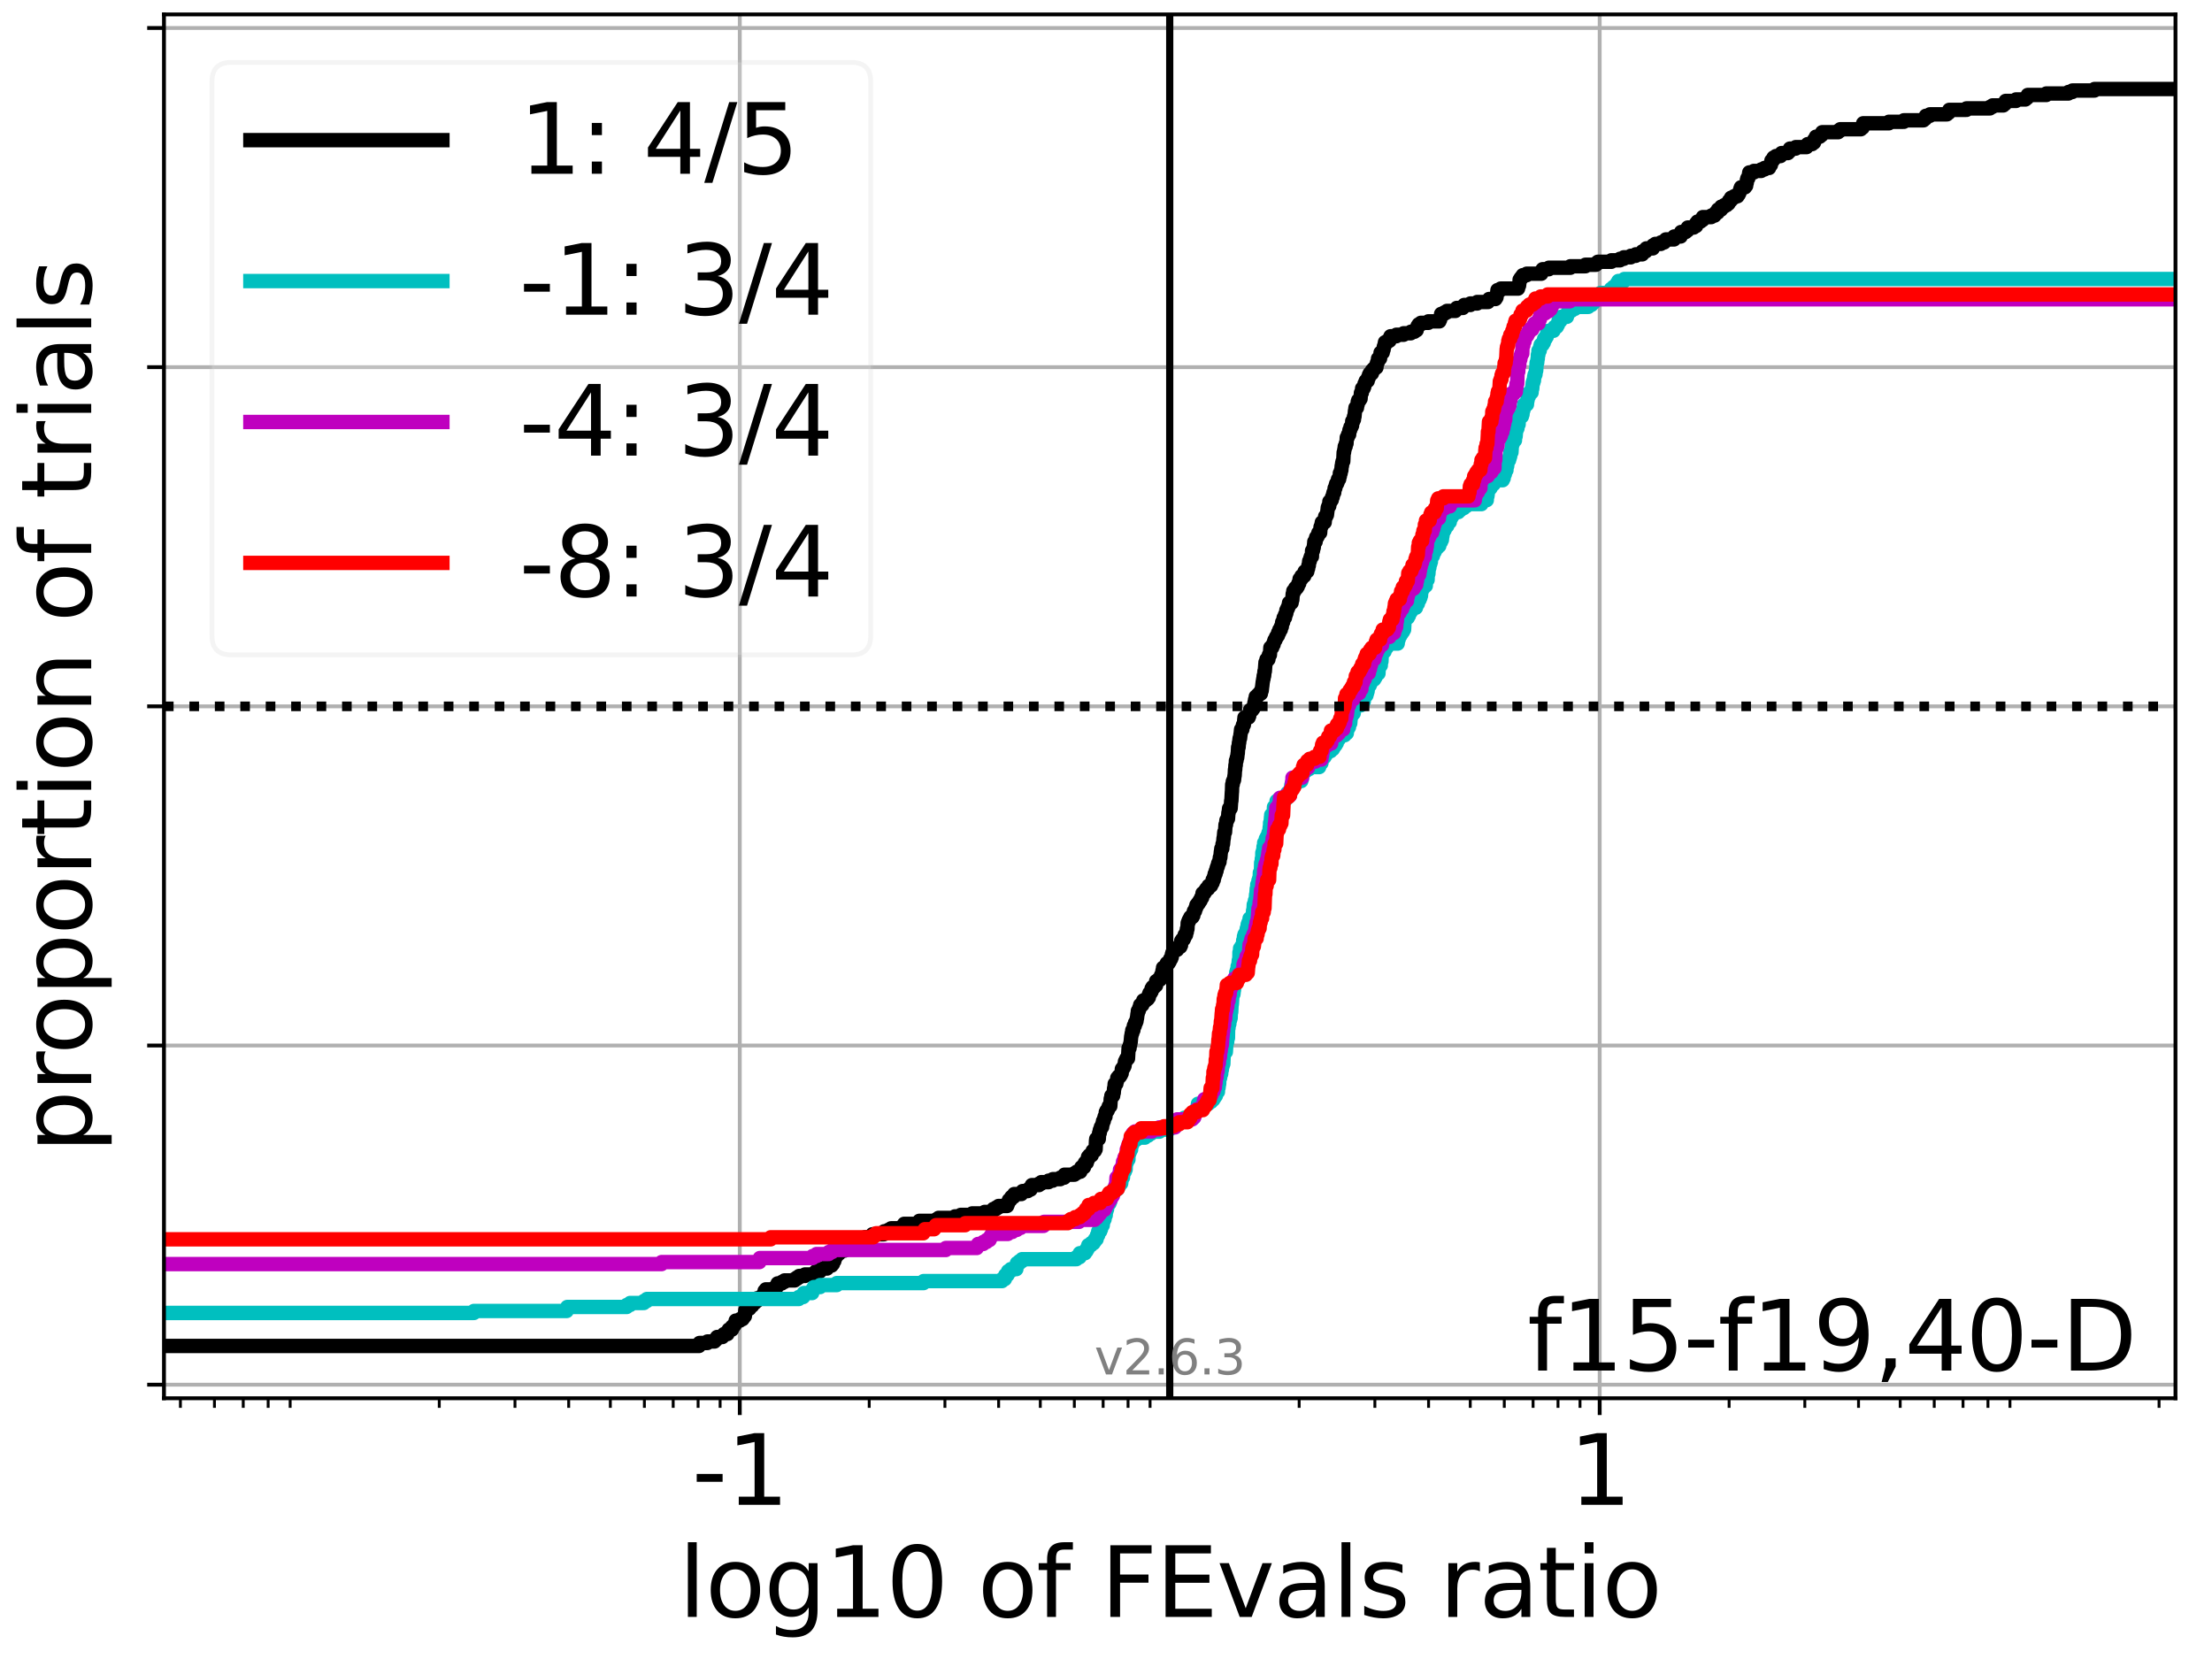 <?xml version="1.0" encoding="utf-8" standalone="no"?>
<!DOCTYPE svg PUBLIC "-//W3C//DTD SVG 1.1//EN"
  "http://www.w3.org/Graphics/SVG/1.1/DTD/svg11.dtd">
<svg xmlns:xlink="http://www.w3.org/1999/xlink" width="460.8pt" height="345.6pt" viewBox="0 0 460.8 345.6" xmlns="http://www.w3.org/2000/svg" version="1.1">
 <defs>
  <style type="text/css">*{stroke-linejoin: round; stroke-linecap: butt}</style>
 </defs>
 <g id="figure_1">
  <g id="patch_1">
   <path d="M 0 345.6 
L 460.8 345.6 
L 460.8 0 
L 0 0 
z
" style="fill: #ffffff"/>
  </g>
  <g id="axes_1">
   <g id="patch_2">
    <path d="M 34.16 291.28 
L 453.192 291.28 
L 453.192 3 
L 34.16 3 
z
" style="fill: #ffffff"/>
   </g>
   <g id="matplotlib.axis_1">
    <g id="xtick_1">
     <g id="line2d_1">
      <path d="M 154.11 291.28 
L 154.11 3 
" clip-path="url(#p79eb78c2d9)" style="fill: none; stroke: #b0b0b0; stroke-width: 0.8; stroke-linecap: square"/>
     </g>
     <g id="line2d_2">
      <defs>
       <path id="mbcf1cb78b4" d="M 0 0 
L 0 3.5 
" style="stroke: #000000; stroke-width: 0.8"/>
      </defs>
      <g>
       <use xlink:href="#mbcf1cb78b4" x="154.11" y="291.28" style="stroke: #000000; stroke-width: 0.8"/>
      </g>
     </g>
     <g id="text_1">
      <!-- -1 -->
      <g transform="translate(144.14 313.477) scale(0.2 -0.2)">
       <defs>
        <path id="DejaVuSans-2d" d="M 313 2009 
L 1997 2009 
L 1997 1497 
L 313 1497 
L 313 2009 
z
" transform="scale(0.016)"/>
        <path id="DejaVuSans-31" d="M 794 531 
L 1825 531 
L 1825 4091 
L 703 3866 
L 703 4441 
L 1819 4666 
L 2450 4666 
L 2450 531 
L 3481 531 
L 3481 0 
L 794 0 
L 794 531 
z
" transform="scale(0.016)"/>
       </defs>
       <use xlink:href="#DejaVuSans-2d"/>
       <use xlink:href="#DejaVuSans-31" x="36.084"/>
      </g>
     </g>
    </g>
    <g id="xtick_2">
     <g id="line2d_3">
      <path d="M 333.242 291.28 
L 333.242 3 
" clip-path="url(#p79eb78c2d9)" style="fill: none; stroke: #b0b0b0; stroke-width: 0.8; stroke-linecap: square"/>
     </g>
     <g id="line2d_4">
      <g>
       <use xlink:href="#mbcf1cb78b4" x="333.242" y="291.28" style="stroke: #000000; stroke-width: 0.8"/>
      </g>
     </g>
     <g id="text_2">
      <!-- 1 -->
      <g transform="translate(326.88 313.477) scale(0.2 -0.2)">
       <use xlink:href="#DejaVuSans-31"/>
      </g>
     </g>
    </g>
    <g id="xtick_3">
     <g id="line2d_5">
      <defs>
       <path id="mdb8ec63f89" d="M 0 0 
L 0 2 
" style="stroke: #000000; stroke-width: 0.6"/>
      </defs>
      <g>
       <use xlink:href="#mdb8ec63f89" x="37.582" y="291.28" style="stroke: #000000; stroke-width: 0.6"/>
      </g>
     </g>
    </g>
    <g id="xtick_4">
     <g id="line2d_6">
      <g>
       <use xlink:href="#mdb8ec63f89" x="44.674" y="291.28" style="stroke: #000000; stroke-width: 0.6"/>
      </g>
     </g>
    </g>
    <g id="xtick_5">
     <g id="line2d_7">
      <g>
       <use xlink:href="#mdb8ec63f89" x="50.67" y="291.28" style="stroke: #000000; stroke-width: 0.6"/>
      </g>
     </g>
    </g>
    <g id="xtick_6">
     <g id="line2d_8">
      <g>
       <use xlink:href="#mdb8ec63f89" x="55.864" y="291.28" style="stroke: #000000; stroke-width: 0.6"/>
      </g>
     </g>
    </g>
    <g id="xtick_7">
     <g id="line2d_9">
      <g>
       <use xlink:href="#mdb8ec63f89" x="60.445" y="291.28" style="stroke: #000000; stroke-width: 0.6"/>
      </g>
     </g>
    </g>
    <g id="xtick_8">
     <g id="line2d_10">
      <g>
       <use xlink:href="#mdb8ec63f89" x="91.506" y="291.28" style="stroke: #000000; stroke-width: 0.6"/>
      </g>
     </g>
    </g>
    <g id="xtick_9">
     <g id="line2d_11">
      <g>
       <use xlink:href="#mdb8ec63f89" x="107.278" y="291.28" style="stroke: #000000; stroke-width: 0.6"/>
      </g>
     </g>
    </g>
    <g id="xtick_10">
     <g id="line2d_12">
      <g>
       <use xlink:href="#mdb8ec63f89" x="118.468" y="291.28" style="stroke: #000000; stroke-width: 0.6"/>
      </g>
     </g>
    </g>
    <g id="xtick_11">
     <g id="line2d_13">
      <g>
       <use xlink:href="#mdb8ec63f89" x="127.148" y="291.28" style="stroke: #000000; stroke-width: 0.6"/>
      </g>
     </g>
    </g>
    <g id="xtick_12">
     <g id="line2d_14">
      <g>
       <use xlink:href="#mdb8ec63f89" x="134.24" y="291.28" style="stroke: #000000; stroke-width: 0.6"/>
      </g>
     </g>
    </g>
    <g id="xtick_13">
     <g id="line2d_15">
      <g>
       <use xlink:href="#mdb8ec63f89" x="140.236" y="291.28" style="stroke: #000000; stroke-width: 0.6"/>
      </g>
     </g>
    </g>
    <g id="xtick_14">
     <g id="line2d_16">
      <g>
       <use xlink:href="#mdb8ec63f89" x="145.43" y="291.28" style="stroke: #000000; stroke-width: 0.6"/>
      </g>
     </g>
    </g>
    <g id="xtick_15">
     <g id="line2d_17">
      <g>
       <use xlink:href="#mdb8ec63f89" x="150.012" y="291.28" style="stroke: #000000; stroke-width: 0.6"/>
      </g>
     </g>
    </g>
    <g id="xtick_16">
     <g id="line2d_18">
      <g>
       <use xlink:href="#mdb8ec63f89" x="181.072" y="291.28" style="stroke: #000000; stroke-width: 0.6"/>
      </g>
     </g>
    </g>
    <g id="xtick_17">
     <g id="line2d_19">
      <g>
       <use xlink:href="#mdb8ec63f89" x="196.844" y="291.28" style="stroke: #000000; stroke-width: 0.6"/>
      </g>
     </g>
    </g>
    <g id="xtick_18">
     <g id="line2d_20">
      <g>
       <use xlink:href="#mdb8ec63f89" x="208.034" y="291.28" style="stroke: #000000; stroke-width: 0.6"/>
      </g>
     </g>
    </g>
    <g id="xtick_19">
     <g id="line2d_21">
      <g>
       <use xlink:href="#mdb8ec63f89" x="216.714" y="291.28" style="stroke: #000000; stroke-width: 0.6"/>
      </g>
     </g>
    </g>
    <g id="xtick_20">
     <g id="line2d_22">
      <g>
       <use xlink:href="#mdb8ec63f89" x="223.806" y="291.28" style="stroke: #000000; stroke-width: 0.6"/>
      </g>
     </g>
    </g>
    <g id="xtick_21">
     <g id="line2d_23">
      <g>
       <use xlink:href="#mdb8ec63f89" x="229.802" y="291.28" style="stroke: #000000; stroke-width: 0.6"/>
      </g>
     </g>
    </g>
    <g id="xtick_22">
     <g id="line2d_24">
      <g>
       <use xlink:href="#mdb8ec63f89" x="234.996" y="291.28" style="stroke: #000000; stroke-width: 0.6"/>
      </g>
     </g>
    </g>
    <g id="xtick_23">
     <g id="line2d_25">
      <g>
       <use xlink:href="#mdb8ec63f89" x="239.578" y="291.28" style="stroke: #000000; stroke-width: 0.6"/>
      </g>
     </g>
    </g>
    <g id="xtick_24">
     <g id="line2d_26">
      <g>
       <use xlink:href="#mdb8ec63f89" x="270.638" y="291.28" style="stroke: #000000; stroke-width: 0.6"/>
      </g>
     </g>
    </g>
    <g id="xtick_25">
     <g id="line2d_27">
      <g>
       <use xlink:href="#mdb8ec63f89" x="286.41" y="291.28" style="stroke: #000000; stroke-width: 0.6"/>
      </g>
     </g>
    </g>
    <g id="xtick_26">
     <g id="line2d_28">
      <g>
       <use xlink:href="#mdb8ec63f89" x="297.6" y="291.28" style="stroke: #000000; stroke-width: 0.6"/>
      </g>
     </g>
    </g>
    <g id="xtick_27">
     <g id="line2d_29">
      <g>
       <use xlink:href="#mdb8ec63f89" x="306.28" y="291.28" style="stroke: #000000; stroke-width: 0.6"/>
      </g>
     </g>
    </g>
    <g id="xtick_28">
     <g id="line2d_30">
      <g>
       <use xlink:href="#mdb8ec63f89" x="313.372" y="291.28" style="stroke: #000000; stroke-width: 0.6"/>
      </g>
     </g>
    </g>
    <g id="xtick_29">
     <g id="line2d_31">
      <g>
       <use xlink:href="#mdb8ec63f89" x="319.368" y="291.28" style="stroke: #000000; stroke-width: 0.6"/>
      </g>
     </g>
    </g>
    <g id="xtick_30">
     <g id="line2d_32">
      <g>
       <use xlink:href="#mdb8ec63f89" x="324.562" y="291.28" style="stroke: #000000; stroke-width: 0.6"/>
      </g>
     </g>
    </g>
    <g id="xtick_31">
     <g id="line2d_33">
      <g>
       <use xlink:href="#mdb8ec63f89" x="329.144" y="291.28" style="stroke: #000000; stroke-width: 0.6"/>
      </g>
     </g>
    </g>
    <g id="xtick_32">
     <g id="line2d_34">
      <g>
       <use xlink:href="#mdb8ec63f89" x="360.204" y="291.28" style="stroke: #000000; stroke-width: 0.6"/>
      </g>
     </g>
    </g>
    <g id="xtick_33">
     <g id="line2d_35">
      <g>
       <use xlink:href="#mdb8ec63f89" x="375.976" y="291.28" style="stroke: #000000; stroke-width: 0.6"/>
      </g>
     </g>
    </g>
    <g id="xtick_34">
     <g id="line2d_36">
      <g>
       <use xlink:href="#mdb8ec63f89" x="387.166" y="291.28" style="stroke: #000000; stroke-width: 0.6"/>
      </g>
     </g>
    </g>
    <g id="xtick_35">
     <g id="line2d_37">
      <g>
       <use xlink:href="#mdb8ec63f89" x="395.846" y="291.28" style="stroke: #000000; stroke-width: 0.6"/>
      </g>
     </g>
    </g>
    <g id="xtick_36">
     <g id="line2d_38">
      <g>
       <use xlink:href="#mdb8ec63f89" x="402.938" y="291.28" style="stroke: #000000; stroke-width: 0.6"/>
      </g>
     </g>
    </g>
    <g id="xtick_37">
     <g id="line2d_39">
      <g>
       <use xlink:href="#mdb8ec63f89" x="408.934" y="291.28" style="stroke: #000000; stroke-width: 0.6"/>
      </g>
     </g>
    </g>
    <g id="xtick_38">
     <g id="line2d_40">
      <g>
       <use xlink:href="#mdb8ec63f89" x="414.128" y="291.28" style="stroke: #000000; stroke-width: 0.6"/>
      </g>
     </g>
    </g>
    <g id="xtick_39">
     <g id="line2d_41">
      <g>
       <use xlink:href="#mdb8ec63f89" x="418.71" y="291.28" style="stroke: #000000; stroke-width: 0.6"/>
      </g>
     </g>
    </g>
    <g id="xtick_40">
     <g id="line2d_42">
      <g>
       <use xlink:href="#mdb8ec63f89" x="449.77" y="291.28" style="stroke: #000000; stroke-width: 0.6"/>
      </g>
     </g>
    </g>
    <g id="text_3">
     <!-- log10 of FEvals ratio -->
     <g transform="translate(141.371 336.833) scale(0.2 -0.2)">
      <defs>
       <path id="DejaVuSans-6c" d="M 603 4863 
L 1178 4863 
L 1178 0 
L 603 0 
L 603 4863 
z
" transform="scale(0.016)"/>
       <path id="DejaVuSans-6f" d="M 1959 3097 
Q 1497 3097 1228 2736 
Q 959 2375 959 1747 
Q 959 1119 1226 758 
Q 1494 397 1959 397 
Q 2419 397 2687 759 
Q 2956 1122 2956 1747 
Q 2956 2369 2687 2733 
Q 2419 3097 1959 3097 
z
M 1959 3584 
Q 2709 3584 3137 3096 
Q 3566 2609 3566 1747 
Q 3566 888 3137 398 
Q 2709 -91 1959 -91 
Q 1206 -91 779 398 
Q 353 888 353 1747 
Q 353 2609 779 3096 
Q 1206 3584 1959 3584 
z
" transform="scale(0.016)"/>
       <path id="DejaVuSans-67" d="M 2906 1791 
Q 2906 2416 2648 2759 
Q 2391 3103 1925 3103 
Q 1463 3103 1205 2759 
Q 947 2416 947 1791 
Q 947 1169 1205 825 
Q 1463 481 1925 481 
Q 2391 481 2648 825 
Q 2906 1169 2906 1791 
z
M 3481 434 
Q 3481 -459 3084 -895 
Q 2688 -1331 1869 -1331 
Q 1566 -1331 1297 -1286 
Q 1028 -1241 775 -1147 
L 775 -588 
Q 1028 -725 1275 -790 
Q 1522 -856 1778 -856 
Q 2344 -856 2625 -561 
Q 2906 -266 2906 331 
L 2906 616 
Q 2728 306 2450 153 
Q 2172 0 1784 0 
Q 1141 0 747 490 
Q 353 981 353 1791 
Q 353 2603 747 3093 
Q 1141 3584 1784 3584 
Q 2172 3584 2450 3431 
Q 2728 3278 2906 2969 
L 2906 3500 
L 3481 3500 
L 3481 434 
z
" transform="scale(0.016)"/>
       <path id="DejaVuSans-30" d="M 2034 4250 
Q 1547 4250 1301 3770 
Q 1056 3291 1056 2328 
Q 1056 1369 1301 889 
Q 1547 409 2034 409 
Q 2525 409 2770 889 
Q 3016 1369 3016 2328 
Q 3016 3291 2770 3770 
Q 2525 4250 2034 4250 
z
M 2034 4750 
Q 2819 4750 3233 4129 
Q 3647 3509 3647 2328 
Q 3647 1150 3233 529 
Q 2819 -91 2034 -91 
Q 1250 -91 836 529 
Q 422 1150 422 2328 
Q 422 3509 836 4129 
Q 1250 4750 2034 4750 
z
" transform="scale(0.016)"/>
       <path id="DejaVuSans-20" transform="scale(0.016)"/>
       <path id="DejaVuSans-66" d="M 2375 4863 
L 2375 4384 
L 1825 4384 
Q 1516 4384 1395 4259 
Q 1275 4134 1275 3809 
L 1275 3500 
L 2222 3500 
L 2222 3053 
L 1275 3053 
L 1275 0 
L 697 0 
L 697 3053 
L 147 3053 
L 147 3500 
L 697 3500 
L 697 3744 
Q 697 4328 969 4595 
Q 1241 4863 1831 4863 
L 2375 4863 
z
" transform="scale(0.016)"/>
       <path id="DejaVuSans-46" d="M 628 4666 
L 3309 4666 
L 3309 4134 
L 1259 4134 
L 1259 2759 
L 3109 2759 
L 3109 2228 
L 1259 2228 
L 1259 0 
L 628 0 
L 628 4666 
z
" transform="scale(0.016)"/>
       <path id="DejaVuSans-45" d="M 628 4666 
L 3578 4666 
L 3578 4134 
L 1259 4134 
L 1259 2753 
L 3481 2753 
L 3481 2222 
L 1259 2222 
L 1259 531 
L 3634 531 
L 3634 0 
L 628 0 
L 628 4666 
z
" transform="scale(0.016)"/>
       <path id="DejaVuSans-76" d="M 191 3500 
L 800 3500 
L 1894 563 
L 2988 3500 
L 3597 3500 
L 2284 0 
L 1503 0 
L 191 3500 
z
" transform="scale(0.016)"/>
       <path id="DejaVuSans-61" d="M 2194 1759 
Q 1497 1759 1228 1600 
Q 959 1441 959 1056 
Q 959 750 1161 570 
Q 1363 391 1709 391 
Q 2188 391 2477 730 
Q 2766 1069 2766 1631 
L 2766 1759 
L 2194 1759 
z
M 3341 1997 
L 3341 0 
L 2766 0 
L 2766 531 
Q 2569 213 2275 61 
Q 1981 -91 1556 -91 
Q 1019 -91 701 211 
Q 384 513 384 1019 
Q 384 1609 779 1909 
Q 1175 2209 1959 2209 
L 2766 2209 
L 2766 2266 
Q 2766 2663 2505 2880 
Q 2244 3097 1772 3097 
Q 1472 3097 1187 3025 
Q 903 2953 641 2809 
L 641 3341 
Q 956 3463 1253 3523 
Q 1550 3584 1831 3584 
Q 2591 3584 2966 3190 
Q 3341 2797 3341 1997 
z
" transform="scale(0.016)"/>
       <path id="DejaVuSans-73" d="M 2834 3397 
L 2834 2853 
Q 2591 2978 2328 3040 
Q 2066 3103 1784 3103 
Q 1356 3103 1142 2972 
Q 928 2841 928 2578 
Q 928 2378 1081 2264 
Q 1234 2150 1697 2047 
L 1894 2003 
Q 2506 1872 2764 1633 
Q 3022 1394 3022 966 
Q 3022 478 2636 193 
Q 2250 -91 1575 -91 
Q 1294 -91 989 -36 
Q 684 19 347 128 
L 347 722 
Q 666 556 975 473 
Q 1284 391 1588 391 
Q 1994 391 2212 530 
Q 2431 669 2431 922 
Q 2431 1156 2273 1281 
Q 2116 1406 1581 1522 
L 1381 1569 
Q 847 1681 609 1914 
Q 372 2147 372 2553 
Q 372 3047 722 3315 
Q 1072 3584 1716 3584 
Q 2034 3584 2315 3537 
Q 2597 3491 2834 3397 
z
" transform="scale(0.016)"/>
       <path id="DejaVuSans-72" d="M 2631 2963 
Q 2534 3019 2420 3045 
Q 2306 3072 2169 3072 
Q 1681 3072 1420 2755 
Q 1159 2438 1159 1844 
L 1159 0 
L 581 0 
L 581 3500 
L 1159 3500 
L 1159 2956 
Q 1341 3275 1631 3429 
Q 1922 3584 2338 3584 
Q 2397 3584 2469 3576 
Q 2541 3569 2628 3553 
L 2631 2963 
z
" transform="scale(0.016)"/>
       <path id="DejaVuSans-74" d="M 1172 4494 
L 1172 3500 
L 2356 3500 
L 2356 3053 
L 1172 3053 
L 1172 1153 
Q 1172 725 1289 603 
Q 1406 481 1766 481 
L 2356 481 
L 2356 0 
L 1766 0 
Q 1100 0 847 248 
Q 594 497 594 1153 
L 594 3053 
L 172 3053 
L 172 3500 
L 594 3500 
L 594 4494 
L 1172 4494 
z
" transform="scale(0.016)"/>
       <path id="DejaVuSans-69" d="M 603 3500 
L 1178 3500 
L 1178 0 
L 603 0 
L 603 3500 
z
M 603 4863 
L 1178 4863 
L 1178 4134 
L 603 4134 
L 603 4863 
z
" transform="scale(0.016)"/>
      </defs>
      <use xlink:href="#DejaVuSans-6c"/>
      <use xlink:href="#DejaVuSans-6f" x="27.783"/>
      <use xlink:href="#DejaVuSans-67" x="88.965"/>
      <use xlink:href="#DejaVuSans-31" x="152.441"/>
      <use xlink:href="#DejaVuSans-30" x="216.064"/>
      <use xlink:href="#DejaVuSans-20" x="279.688"/>
      <use xlink:href="#DejaVuSans-6f" x="311.475"/>
      <use xlink:href="#DejaVuSans-66" x="372.656"/>
      <use xlink:href="#DejaVuSans-20" x="407.861"/>
      <use xlink:href="#DejaVuSans-46" x="439.648"/>
      <use xlink:href="#DejaVuSans-45" x="497.168"/>
      <use xlink:href="#DejaVuSans-76" x="560.352"/>
      <use xlink:href="#DejaVuSans-61" x="619.531"/>
      <use xlink:href="#DejaVuSans-6c" x="680.811"/>
      <use xlink:href="#DejaVuSans-73" x="708.594"/>
      <use xlink:href="#DejaVuSans-20" x="760.693"/>
      <use xlink:href="#DejaVuSans-72" x="792.48"/>
      <use xlink:href="#DejaVuSans-61" x="833.594"/>
      <use xlink:href="#DejaVuSans-74" x="894.873"/>
      <use xlink:href="#DejaVuSans-69" x="934.082"/>
      <use xlink:href="#DejaVuSans-6f" x="961.865"/>
     </g>
    </g>
   </g>
   <g id="matplotlib.axis_2">
    <g id="ytick_1">
     <g id="line2d_43">
      <path d="M 34.16 288.454 
L 453.192 288.454 
" clip-path="url(#p79eb78c2d9)" style="fill: none; stroke: #b0b0b0; stroke-width: 0.8; stroke-linecap: square"/>
     </g>
     <g id="line2d_44">
      <defs>
       <path id="mb59e783890" d="M 0 0 
L -3.5 0 
" style="stroke: #000000; stroke-width: 0.8"/>
      </defs>
      <g>
       <use xlink:href="#mb59e783890" x="34.16" y="288.454" style="stroke: #000000; stroke-width: 0.8"/>
      </g>
     </g>
    </g>
    <g id="ytick_2">
     <g id="line2d_45">
      <path d="M 34.16 217.797 
L 453.192 217.797 
" clip-path="url(#p79eb78c2d9)" style="fill: none; stroke: #b0b0b0; stroke-width: 0.8; stroke-linecap: square"/>
     </g>
     <g id="line2d_46">
      <g>
       <use xlink:href="#mb59e783890" x="34.16" y="217.797" style="stroke: #000000; stroke-width: 0.8"/>
      </g>
     </g>
    </g>
    <g id="ytick_3">
     <g id="line2d_47">
      <path d="M 34.16 147.14 
L 453.192 147.14 
" clip-path="url(#p79eb78c2d9)" style="fill: none; stroke: #b0b0b0; stroke-width: 0.8; stroke-linecap: square"/>
     </g>
     <g id="line2d_48">
      <g>
       <use xlink:href="#mb59e783890" x="34.16" y="147.14" style="stroke: #000000; stroke-width: 0.8"/>
      </g>
     </g>
    </g>
    <g id="ytick_4">
     <g id="line2d_49">
      <path d="M 34.16 76.483 
L 453.192 76.483 
" clip-path="url(#p79eb78c2d9)" style="fill: none; stroke: #b0b0b0; stroke-width: 0.8; stroke-linecap: square"/>
     </g>
     <g id="line2d_50">
      <g>
       <use xlink:href="#mb59e783890" x="34.16" y="76.483" style="stroke: #000000; stroke-width: 0.8"/>
      </g>
     </g>
    </g>
    <g id="ytick_5">
     <g id="line2d_51">
      <path d="M 34.16 5.826 
L 453.192 5.826 
" clip-path="url(#p79eb78c2d9)" style="fill: none; stroke: #b0b0b0; stroke-width: 0.8; stroke-linecap: square"/>
     </g>
     <g id="line2d_52">
      <g>
       <use xlink:href="#mb59e783890" x="34.16" y="5.826" style="stroke: #000000; stroke-width: 0.8"/>
      </g>
     </g>
    </g>
    <g id="text_4">
     <!-- proportion of trials -->
     <g transform="translate(19.001 240.146) rotate(-90) scale(0.2 -0.2)">
      <defs>
       <path id="DejaVuSans-70" d="M 1159 525 
L 1159 -1331 
L 581 -1331 
L 581 3500 
L 1159 3500 
L 1159 2969 
Q 1341 3281 1617 3432 
Q 1894 3584 2278 3584 
Q 2916 3584 3314 3078 
Q 3713 2572 3713 1747 
Q 3713 922 3314 415 
Q 2916 -91 2278 -91 
Q 1894 -91 1617 61 
Q 1341 213 1159 525 
z
M 3116 1747 
Q 3116 2381 2855 2742 
Q 2594 3103 2138 3103 
Q 1681 3103 1420 2742 
Q 1159 2381 1159 1747 
Q 1159 1113 1420 752 
Q 1681 391 2138 391 
Q 2594 391 2855 752 
Q 3116 1113 3116 1747 
z
" transform="scale(0.016)"/>
       <path id="DejaVuSans-6e" d="M 3513 2113 
L 3513 0 
L 2938 0 
L 2938 2094 
Q 2938 2591 2744 2837 
Q 2550 3084 2163 3084 
Q 1697 3084 1428 2787 
Q 1159 2491 1159 1978 
L 1159 0 
L 581 0 
L 581 3500 
L 1159 3500 
L 1159 2956 
Q 1366 3272 1645 3428 
Q 1925 3584 2291 3584 
Q 2894 3584 3203 3211 
Q 3513 2838 3513 2113 
z
" transform="scale(0.016)"/>
      </defs>
      <use xlink:href="#DejaVuSans-70"/>
      <use xlink:href="#DejaVuSans-72" x="63.477"/>
      <use xlink:href="#DejaVuSans-6f" x="102.34"/>
      <use xlink:href="#DejaVuSans-70" x="163.521"/>
      <use xlink:href="#DejaVuSans-6f" x="226.998"/>
      <use xlink:href="#DejaVuSans-72" x="288.18"/>
      <use xlink:href="#DejaVuSans-74" x="329.293"/>
      <use xlink:href="#DejaVuSans-69" x="368.502"/>
      <use xlink:href="#DejaVuSans-6f" x="396.285"/>
      <use xlink:href="#DejaVuSans-6e" x="457.467"/>
      <use xlink:href="#DejaVuSans-20" x="520.846"/>
      <use xlink:href="#DejaVuSans-6f" x="552.633"/>
      <use xlink:href="#DejaVuSans-66" x="613.814"/>
      <use xlink:href="#DejaVuSans-20" x="649.02"/>
      <use xlink:href="#DejaVuSans-74" x="680.807"/>
      <use xlink:href="#DejaVuSans-72" x="720.016"/>
      <use xlink:href="#DejaVuSans-69" x="761.129"/>
      <use xlink:href="#DejaVuSans-61" x="788.912"/>
      <use xlink:href="#DejaVuSans-6c" x="850.191"/>
      <use xlink:href="#DejaVuSans-73" x="877.975"/>
     </g>
    </g>
   </g>
   <g id="line2d_53">
    <path d="M 34.16 280.388 
L 145.617 280.388 
L 145.722 279.767 
L 147.37 279.767 
L 147.37 279.457 
L 148.841 279.457 
L 148.841 279.147 
L 149.158 279.147 
L 149.158 278.836 
L 149.381 278.836 
L 149.381 278.526 
L 150.489 278.526 
L 150.489 278.216 
L 150.807 278.216 
L 150.807 277.906 
L 151.536 277.906 
L 151.609 277.285 
L 151.81 277.285 
L 151.81 276.975 
L 152.488 276.975 
L 152.499 276.354 
L 152.817 276.354 
L 152.817 276.044 
L 153.043 276.044 
L 153.043 275.734 
L 153.185 275.734 
L 153.258 275.113 
L 154.137 275.113 
L 154.137 274.803 
L 154.691 274.803 
L 154.691 274.493 
L 154.929 274.493 
L 154.929 274.183 
L 155.169 274.183 
L 155.268 272.942 
L 155.626 272.942 
L 155.626 272.632 
L 156.104 272.632 
L 156.147 272.011 
L 156.702 272.011 
L 156.702 271.701 
L 156.818 271.701 
L 156.818 271.391 
L 157.274 271.391 
L 157.274 271.08 
L 157.625 271.08 
L 157.698 270.46 
L 158.577 270.46 
L 158.577 270.15 
L 158.828 270.15 
L 158.828 269.839 
L 159.131 269.839 
L 159.222 269.219 
L 159.284 269.219 
L 159.284 268.909 
L 159.54 268.909 
L 159.54 268.598 
L 161.258 268.598 
L 161.258 268.288 
L 161.714 268.288 
L 161.714 267.978 
L 161.918 267.978 
L 161.991 267.357 
L 162.87 267.357 
L 162.87 267.047 
L 163.425 267.047 
L 163.425 266.737 
L 165.551 266.737 
L 165.551 266.427 
L 166.007 266.427 
L 166.007 266.117 
L 166.483 266.117 
L 166.483 265.806 
L 167.687 265.806 
L 167.687 265.496 
L 169.602 265.496 
L 169.602 265.186 
L 169.919 265.186 
L 169.919 264.876 
L 170.806 264.876 
L 170.806 264.565 
L 171.123 264.565 
L 171.123 264.255 
L 172.297 264.255 
L 172.37 263.635 
L 173.249 263.635 
L 173.249 263.324 
L 173.501 263.324 
L 173.574 262.704 
L 173.804 262.704 
L 173.913 262.083 
L 174.018 262.083 
L 174.128 261.463 
L 174.453 261.463 
L 174.453 261.153 
L 174.795 261.153 
L 174.795 260.842 
L 175.008 260.842 
L 175.008 260.532 
L 175.93 260.532 
L 175.93 260.222 
L 176.387 260.222 
L 176.387 259.912 
L 177.134 259.912 
L 177.134 259.602 
L 177.591 259.602 
L 177.591 259.291 
L 178.312 259.291 
L 178.312 258.981 
L 178.654 258.981 
L 178.654 258.671 
L 178.93 258.671 
L 178.93 258.361 
L 179.747 258.361 
L 179.747 258.05 
L 180.219 258.05 
L 180.219 257.74 
L 181.431 257.74 
L 181.431 257.43 
L 181.748 257.43 
L 181.748 257.12 
L 184.126 257.12 
L 184.199 256.499 
L 185.078 256.499 
L 185.078 256.189 
L 185.633 256.189 
L 185.633 255.879 
L 187.759 255.879 
L 187.759 255.568 
L 188.216 255.568 
L 188.216 255.258 
L 188.353 255.258 
L 188.353 254.948 
L 191.32 254.948 
L 191.32 254.638 
L 191.51 254.638 
L 191.51 254.327 
L 195.038 254.327 
L 195.038 254.017 
L 195.519 254.017 
L 195.519 253.707 
L 198.92 253.707 
L 198.92 253.397 
L 200.141 253.397 
L 200.141 253.087 
L 202.517 253.087 
L 202.517 252.776 
L 205.12 252.776 
L 205.12 252.466 
L 206.685 252.466 
L 206.685 252.156 
L 206.934 252.156 
L 206.934 251.846 
L 207.527 251.846 
L 207.527 251.535 
L 208.027 251.535 
L 208.027 251.225 
L 209.804 251.225 
L 209.804 250.915 
L 209.932 250.915 
L 209.932 250.605 
L 210.053 250.605 
L 210.053 250.294 
L 210.181 250.294 
L 210.181 249.984 
L 210.493 249.984 
L 210.493 249.674 
L 210.683 249.674 
L 210.683 249.364 
L 211.145 249.364 
L 211.145 249.053 
L 211.274 249.053 
L 211.274 248.743 
L 212.767 248.743 
L 212.767 248.433 
L 213.016 248.433 
L 213.016 248.123 
L 214.108 248.123 
L 214.108 247.812 
L 214.692 247.812 
L 214.778 247.192 
L 214.947 247.192 
L 214.947 246.882 
L 216.426 246.882 
L 216.426 246.572 
L 216.926 246.572 
L 216.926 246.261 
L 218.437 246.261 
L 218.437 245.951 
L 219.314 245.951 
L 219.314 245.641 
L 220.866 245.641 
L 220.866 245.331 
L 221.69 245.331 
L 221.751 244.71 
L 223.813 244.71 
L 223.813 244.4 
L 224.293 244.4 
L 224.293 244.09 
L 225.056 244.09 
L 225.16 243.469 
L 225.267 243.469 
L 225.267 243.159 
L 225.817 243.159 
L 225.849 242.538 
L 226.001 242.538 
L 226.001 242.228 
L 226.395 242.228 
L 226.467 241.608 
L 226.624 241.608 
L 226.66 240.987 
L 226.916 240.987 
L 226.916 240.677 
L 227.416 240.677 
L 227.416 240.367 
L 227.529 240.367 
L 227.625 239.746 
L 228.072 239.746 
L 228.072 239.436 
L 228.237 239.436 
L 228.322 237.575 
L 228.362 237.575 
L 228.362 237.264 
L 228.899 237.264 
L 228.967 236.023 
L 229.096 236.023 
L 229.12 235.403 
L 229.248 235.403 
L 229.335 234.782 
L 229.585 234.782 
L 229.627 234.162 
L 229.714 234.162 
L 229.774 233.541 
L 229.938 233.541 
L 230.03 232.921 
L 230.115 232.921 
L 230.115 232.611 
L 230.283 232.611 
L 230.358 231.68 
L 230.504 231.68 
L 230.504 231.37 
L 230.744 231.37 
L 230.744 231.06 
L 230.873 231.06 
L 230.873 230.749 
L 230.984 230.749 
L 230.984 230.439 
L 231.292 230.439 
L 231.388 228.888 
L 231.484 228.888 
L 231.516 228.267 
L 231.886 228.267 
L 231.931 227.647 
L 232.017 227.647 
L 232.083 226.716 
L 232.146 226.716 
L 232.212 225.786 
L 232.548 225.786 
L 232.651 225.165 
L 232.713 225.165 
L 232.749 224.545 
L 232.994 224.545 
L 232.994 224.234 
L 233.324 224.234 
L 233.324 223.924 
L 233.514 223.924 
L 233.514 223.614 
L 233.663 223.614 
L 233.707 222.683 
L 233.935 222.683 
L 233.935 222.373 
L 234.12 222.373 
L 234.12 222.063 
L 234.259 222.063 
L 234.351 221.132 
L 234.508 221.132 
L 234.508 220.822 
L 234.653 220.822 
L 234.653 220.511 
L 234.98 220.511 
L 235.088 218.65 
L 235.106 218.65 
L 235.106 218.34 
L 235.304 218.34 
L 235.355 217.719 
L 235.424 217.719 
L 235.515 217.099 
L 235.539 217.099 
L 235.649 215.858 
L 235.68 215.858 
L 235.764 215.237 
L 235.867 215.237 
L 235.877 214.617 
L 236.099 214.617 
L 236.205 213.686 
L 236.397 213.686 
L 236.447 213.066 
L 236.629 213.066 
L 236.629 212.755 
L 236.743 212.755 
L 236.819 212.135 
L 236.857 212.135 
L 236.96 211.204 
L 237.006 211.204 
L 237.042 210.584 
L 237.219 210.584 
L 237.329 209.963 
L 237.461 209.963 
L 237.523 209.343 
L 237.968 209.343 
L 237.968 209.033 
L 238.122 209.033 
L 238.158 208.412 
L 238.721 208.412 
L 238.721 208.102 
L 239.111 208.102 
L 239.111 207.792 
L 239.324 207.792 
L 239.339 207.171 
L 239.452 207.171 
L 239.452 206.861 
L 239.717 206.861 
L 239.717 206.551 
L 239.895 206.551 
L 239.902 205.93 
L 240.084 205.93 
L 240.084 205.62 
L 240.493 205.62 
L 240.493 205.31 
L 240.819 205.31 
L 240.851 204.379 
L 241.257 204.379 
L 241.257 204.069 
L 241.688 204.069 
L 241.769 203.448 
L 241.878 203.448 
L 241.878 203.138 
L 242.077 203.138 
L 242.167 202.207 
L 242.267 202.207 
L 242.287 201.587 
L 242.868 201.587 
L 242.868 201.277 
L 242.986 201.277 
L 243.058 200.656 
L 243.459 200.656 
L 243.459 200.346 
L 243.649 200.346 
L 243.649 200.036 
L 243.785 200.036 
L 243.785 199.725 
L 243.975 199.725 
L 243.975 199.415 
L 244.093 199.415 
L 244.133 198.795 
L 244.224 198.795 
L 244.224 198.485 
L 244.414 198.485 
L 244.521 197.864 
L 245.221 197.864 
L 245.221 197.554 
L 245.45 197.554 
L 245.45 197.244 
L 245.886 197.244 
L 245.886 196.933 
L 246.028 196.933 
L 246.067 196.003 
L 246.276 196.003 
L 246.276 195.692 
L 246.589 195.692 
L 246.589 195.382 
L 246.728 195.382 
L 246.79 194.762 
L 247.067 194.762 
L 247.125 194.141 
L 247.232 194.141 
L 247.252 193.521 
L 247.368 193.521 
L 247.421 192.28 
L 247.535 192.28 
L 247.535 191.969 
L 247.658 191.969 
L 247.658 191.659 
L 247.826 191.659 
L 247.826 191.349 
L 247.984 191.349 
L 247.984 191.039 
L 248.423 191.039 
L 248.423 190.729 
L 248.589 190.729 
L 248.625 190.108 
L 248.716 190.108 
L 248.716 189.798 
L 248.947 189.798 
L 249.034 189.177 
L 249.166 189.177 
L 249.224 188.557 
L 249.457 188.557 
L 249.457 188.247 
L 249.695 188.247 
L 249.695 187.936 
L 249.885 187.936 
L 249.885 187.626 
L 250.096 187.626 
L 250.096 187.316 
L 250.215 187.316 
L 250.215 187.006 
L 250.43 187.006 
L 250.509 186.075 
L 250.898 186.075 
L 250.898 185.765 
L 251.092 185.765 
L 251.092 185.454 
L 251.3 185.454 
L 251.3 185.144 
L 251.689 185.144 
L 251.769 184.524 
L 252.28 184.524 
L 252.28 184.214 
L 252.424 184.214 
L 252.424 183.903 
L 252.606 183.903 
L 252.614 183.283 
L 252.85 183.283 
L 252.885 182.662 
L 253.002 182.662 
L 253.045 182.042 
L 253.232 182.042 
L 253.274 181.421 
L 253.423 181.421 
L 253.468 180.801 
L 253.575 180.801 
L 253.575 180.491 
L 253.695 180.491 
L 253.76 179.87 
L 253.894 179.87 
L 253.894 179.56 
L 254.041 179.56 
L 254.113 178.629 
L 254.218 178.629 
L 254.329 177.388 
L 254.371 177.388 
L 254.422 176.768 
L 254.626 176.768 
L 254.679 175.837 
L 254.782 175.837 
L 254.887 174.596 
L 254.934 174.596 
L 255.041 173.355 
L 255.194 173.355 
L 255.296 171.804 
L 255.4 171.804 
L 255.488 170.873 
L 255.659 170.873 
L 255.659 170.563 
L 255.811 170.563 
L 255.899 169.322 
L 255.945 169.322 
L 256.046 168.391 
L 256.368 168.391 
L 256.473 166.84 
L 256.519 166.84 
L 256.623 164.979 
L 256.639 164.979 
L 256.69 163.428 
L 256.8 163.428 
L 256.818 162.807 
L 256.951 162.807 
L 256.951 162.497 
L 257.067 162.497 
L 257.17 161.566 
L 257.203 161.566 
L 257.268 160.325 
L 257.314 160.325 
L 257.365 159.394 
L 257.43 159.394 
L 257.467 158.464 
L 257.585 158.464 
L 257.645 157.843 
L 257.728 157.843 
L 257.832 156.913 
L 257.855 156.913 
L 257.923 155.672 
L 258.024 155.672 
L 258.091 154.741 
L 258.137 154.741 
L 258.233 153.81 
L 258.325 153.81 
L 258.43 152.879 
L 258.449 152.879 
L 258.541 151.949 
L 258.805 151.949 
L 258.854 151.328 
L 258.93 151.328 
L 258.93 151.018 
L 259.116 151.018 
L 259.215 149.777 
L 259.25 149.777 
L 259.25 149.467 
L 260.11 149.467 
L 260.11 149.157 
L 260.231 149.157 
L 260.256 148.536 
L 260.359 148.536 
L 260.42 147.916 
L 260.892 147.916 
L 260.892 147.605 
L 261.109 147.605 
L 261.211 146.985 
L 261.245 146.985 
L 261.326 146.364 
L 261.386 146.364 
L 261.451 145.744 
L 261.595 145.744 
L 261.602 145.123 
L 261.925 145.123 
L 261.925 144.813 
L 262.235 144.813 
L 262.235 144.503 
L 262.664 144.503 
L 262.675 143.882 
L 262.834 143.882 
L 262.941 142.952 
L 262.949 142.952 
L 263.054 142.021 
L 263.067 142.021 
L 263.165 141.401 
L 263.206 141.401 
L 263.251 140.78 
L 263.343 140.78 
L 263.41 139.849 
L 263.488 139.849 
L 263.599 138.298 
L 263.621 138.298 
L 263.621 137.988 
L 263.779 137.988 
L 263.831 137.367 
L 264.23 137.367 
L 264.33 136.437 
L 264.54 136.437 
L 264.647 134.886 
L 265.035 134.886 
L 265.138 134.265 
L 265.315 134.265 
L 265.397 133.645 
L 265.5 133.645 
L 265.5 133.334 
L 265.704 133.334 
L 265.704 133.024 
L 265.817 133.024 
L 265.817 132.714 
L 266.013 132.714 
L 266.013 132.404 
L 266.224 132.404 
L 266.262 131.783 
L 266.495 131.783 
L 266.528 131.163 
L 266.816 131.163 
L 266.846 130.542 
L 267.025 130.542 
L 267.098 129.612 
L 267.293 129.612 
L 267.355 128.991 
L 267.412 128.991 
L 267.412 128.681 
L 267.683 128.681 
L 267.69 128.06 
L 267.851 128.06 
L 267.851 127.75 
L 267.967 127.75 
L 267.977 127.13 
L 268.125 127.13 
L 268.125 126.819 
L 268.27 126.819 
L 268.27 126.509 
L 268.401 126.509 
L 268.474 125.889 
L 268.532 125.889 
L 268.532 125.578 
L 269.065 125.578 
L 269.122 124.958 
L 269.212 124.958 
L 269.297 123.717 
L 269.391 123.717 
L 269.421 123.097 
L 269.69 123.097 
L 269.69 122.786 
L 269.83 122.786 
L 269.83 122.476 
L 270.176 122.476 
L 270.176 122.166 
L 270.366 122.166 
L 270.462 121.545 
L 270.657 121.545 
L 270.731 120.615 
L 271.115 120.615 
L 271.134 119.994 
L 271.7 119.994 
L 271.778 119.063 
L 272.33 119.063 
L 272.388 118.443 
L 272.503 118.443 
L 272.554 117.822 
L 272.648 117.822 
L 272.726 116.892 
L 272.857 116.892 
L 272.963 116.271 
L 273.066 116.271 
L 273.066 115.961 
L 273.297 115.961 
L 273.326 114.72 
L 273.517 114.72 
L 273.622 114.1 
L 273.671 114.1 
L 273.775 113.169 
L 273.791 113.169 
L 273.791 112.859 
L 274.065 112.859 
L 274.093 112.238 
L 274.181 112.238 
L 274.181 111.928 
L 274.399 111.928 
L 274.399 111.618 
L 274.57 111.618 
L 274.64 110.997 
L 275.01 110.997 
L 275.099 109.756 
L 275.239 109.756 
L 275.301 109.136 
L 275.361 109.136 
L 275.361 108.826 
L 275.952 108.826 
L 276.051 107.585 
L 276.278 107.585 
L 276.278 107.274 
L 276.422 107.274 
L 276.533 106.344 
L 276.544 106.344 
L 276.602 105.723 
L 276.717 105.723 
L 276.717 105.413 
L 276.91 105.413 
L 276.936 104.482 
L 277.228 104.482 
L 277.228 104.172 
L 277.423 104.172 
L 277.493 103.551 
L 277.621 103.551 
L 277.71 102.931 
L 277.784 102.931 
L 277.784 102.621 
L 277.941 102.621 
L 278.03 101.69 
L 278.173 101.69 
L 278.258 101.07 
L 278.348 101.07 
L 278.348 100.759 
L 278.535 100.759 
L 278.535 100.449 
L 278.659 100.449 
L 278.729 99.829 
L 278.965 99.829 
L 279.048 99.208 
L 279.115 99.208 
L 279.119 98.588 
L 279.274 98.588 
L 279.359 97.967 
L 279.426 97.967 
L 279.502 97.036 
L 279.555 97.036 
L 279.605 96.416 
L 279.679 96.416 
L 279.679 96.106 
L 279.824 96.106 
L 279.91 94.244 
L 279.99 94.244 
L 280.047 93.624 
L 280.104 93.624 
L 280.141 93.003 
L 280.32 93.003 
L 280.365 92.383 
L 280.501 92.383 
L 280.56 91.142 
L 280.74 91.142 
L 280.827 90.521 
L 281.05 90.521 
L 281.112 89.591 
L 281.266 89.591 
L 281.322 88.97 
L 281.527 88.97 
L 281.527 88.66 
L 281.66 88.66 
L 281.694 87.729 
L 281.913 87.729 
L 281.913 87.419 
L 282.05 87.419 
L 282.056 86.799 
L 282.161 86.799 
L 282.272 85.558 
L 282.323 85.558 
L 282.369 84.937 
L 282.678 84.937 
L 282.742 84.317 
L 282.816 84.317 
L 282.841 83.696 
L 282.938 83.696 
L 282.938 83.386 
L 283.238 83.386 
L 283.238 83.076 
L 283.431 83.076 
L 283.509 81.835 
L 283.694 81.835 
L 283.757 80.904 
L 284.074 80.904 
L 284.074 80.594 
L 284.196 80.594 
L 284.249 79.973 
L 284.388 79.973 
L 284.388 79.663 
L 284.509 79.663 
L 284.509 79.353 
L 284.917 79.353 
L 284.942 78.732 
L 285.13 78.732 
L 285.177 78.112 
L 285.329 78.112 
L 285.329 77.802 
L 285.791 77.802 
L 285.795 77.181 
L 286.075 77.181 
L 286.075 76.871 
L 286.375 76.871 
L 286.375 76.561 
L 286.737 76.561 
L 286.832 75.63 
L 286.953 75.63 
L 286.953 75.32 
L 287.069 75.32 
L 287.074 74.699 
L 287.487 74.699 
L 287.597 73.458 
L 288.045 73.458 
L 288.149 72.838 
L 288.227 72.838 
L 288.273 72.217 
L 288.363 72.217 
L 288.457 71.597 
L 288.52 71.597 
L 288.52 71.287 
L 289.006 71.287 
L 289.006 70.976 
L 289.466 70.976 
L 289.466 70.666 
L 289.63 70.666 
L 289.667 70.046 
L 290.878 70.046 
L 290.878 69.735 
L 292.396 69.735 
L 292.396 69.425 
L 293.885 69.425 
L 293.885 69.115 
L 294.642 69.115 
L 294.642 68.805 
L 295.112 68.805 
L 295.217 68.184 
L 295.327 68.184 
L 295.327 67.874 
L 295.533 67.874 
L 295.533 67.564 
L 295.994 67.564 
L 295.994 67.254 
L 297.558 67.254 
L 297.558 66.943 
L 299.853 66.943 
L 299.853 66.633 
L 299.996 66.633 
L 300.101 66.013 
L 300.13 66.013 
L 300.212 65.392 
L 300.878 65.392 
L 300.878 65.082 
L 301.418 65.082 
L 301.418 64.772 
L 303.182 64.772 
L 303.182 64.461 
L 303.461 64.461 
L 303.461 64.151 
L 304.737 64.151 
L 304.737 63.841 
L 305.014 63.841 
L 305.014 63.531 
L 306.303 63.531 
L 306.303 63.22 
L 307.729 63.22 
L 307.729 62.91 
L 309.984 62.91 
L 309.984 62.6 
L 310.2 62.6 
L 310.2 62.29 
L 311.539 62.29 
L 311.539 61.979 
L 311.737 61.979 
L 311.842 61.359 
L 311.849 61.359 
L 311.953 60.428 
L 312.62 60.428 
L 312.62 60.118 
L 316.237 60.118 
L 316.34 59.498 
L 316.445 59.498 
L 316.556 58.567 
L 316.565 58.567 
L 316.565 58.257 
L 316.755 58.257 
L 316.755 57.946 
L 316.999 57.946 
L 316.999 57.636 
L 317.223 57.636 
L 317.223 57.326 
L 318.044 57.326 
L 318.044 57.016 
L 321.082 57.016 
L 321.122 56.395 
L 321.358 56.395 
L 321.358 56.085 
L 322.647 56.085 
L 322.647 55.775 
L 327.133 55.775 
L 327.133 55.464 
L 330.267 55.464 
L 330.267 55.154 
L 332.466 55.154 
L 332.466 54.844 
L 332.863 54.844 
L 332.863 54.534 
L 335.672 54.534 
L 335.672 54.224 
L 337.466 54.224 
L 337.466 53.913 
L 338.268 53.913 
L 338.268 53.603 
L 339.712 53.603 
L 339.712 53.293 
L 340.756 53.293 
L 340.756 52.983 
L 342.113 52.983 
L 342.149 52.362 
L 342.847 52.362 
L 342.955 51.742 
L 344.312 51.742 
L 344.348 51.121 
L 344.824 51.121 
L 344.824 50.811 
L 345.984 50.811 
L 345.984 50.501 
L 346.677 50.501 
L 346.677 50.19 
L 347.023 50.19 
L 347.023 49.88 
L 348.728 49.88 
L 348.757 49.26 
L 350.114 49.26 
L 350.202 48.329 
L 351.169 48.329 
L 351.169 48.019 
L 351.559 48.019 
L 351.595 47.398 
L 352.825 47.398 
L 352.825 47.088 
L 353.336 47.088 
L 353.368 46.468 
L 353.612 46.468 
L 353.612 46.157 
L 354.27 46.157 
L 354.27 45.847 
L 354.694 45.847 
L 354.73 45.227 
L 356.473 45.227 
L 356.473 44.916 
L 357.167 44.916 
L 357.167 44.606 
L 357.405 44.606 
L 357.405 44.296 
L 357.831 44.296 
L 357.867 43.675 
L 358.524 43.675 
L 358.56 43.055 
L 359.17 43.055 
L 359.17 42.745 
L 359.702 42.745 
L 359.702 42.434 
L 360.076 42.434 
L 360.076 42.124 
L 360.19 42.124 
L 360.19 41.814 
L 360.542 41.814 
L 360.615 41.193 
L 361.235 41.193 
L 361.235 40.883 
L 361.957 40.883 
L 361.957 40.573 
L 362.174 40.573 
L 362.174 40.263 
L 362.331 40.263 
L 362.331 39.953 
L 362.445 39.953 
L 362.547 39.332 
L 362.661 39.332 
L 362.661 39.022 
L 363.512 39.022 
L 363.512 38.712 
L 363.749 38.712 
L 363.823 38.091 
L 363.886 38.091 
L 363.915 37.471 
L 364 37.471 
L 364 37.16 
L 364.196 37.16 
L 364.288 36.54 
L 364.31 36.54 
L 364.402 35.919 
L 365.353 35.919 
L 365.353 35.609 
L 366.887 35.609 
L 366.887 35.299 
L 367.58 35.299 
L 367.58 34.989 
L 368.538 34.989 
L 368.538 34.678 
L 368.658 34.678 
L 368.658 34.368 
L 368.911 34.368 
L 368.973 33.748 
L 369.026 33.748 
L 369.026 33.438 
L 369.346 33.438 
L 369.346 33.127 
L 369.46 33.127 
L 369.46 32.817 
L 369.956 32.817 
L 369.956 32.507 
L 370.913 32.507 
L 370.913 32.197 
L 371.129 32.197 
L 371.129 31.886 
L 372.468 31.886 
L 372.468 31.576 
L 372.778 31.576 
L 372.87 30.956 
L 374.085 30.956 
L 374.085 30.645 
L 376.34 30.645 
L 376.34 30.335 
L 376.556 30.335 
L 376.556 30.025 
L 377.494 30.025 
L 377.494 29.715 
L 377.895 29.715 
L 377.928 29.094 
L 378.205 29.094 
L 378.297 28.474 
L 379.106 28.474 
L 379.106 28.163 
L 379.48 28.163 
L 379.48 27.853 
L 379.594 27.853 
L 379.594 27.543 
L 382.921 27.543 
L 382.921 27.233 
L 383.355 27.233 
L 383.355 26.923 
L 387.645 26.923 
L 387.645 26.612 
L 388.019 26.612 
L 388.062 25.992 
L 388.133 25.992 
L 388.133 25.682 
L 393.489 25.682 
L 393.489 25.371 
L 396.601 25.371 
L 396.601 25.061 
L 400.701 25.061 
L 400.701 24.751 
L 401.074 24.751 
L 401.074 24.441 
L 401.189 24.441 
L 401.189 24.13 
L 402.028 24.13 
L 402.028 23.82 
L 405.585 23.82 
L 405.585 23.51 
L 405.959 23.51 
L 405.959 23.2 
L 406.073 23.2 
L 406.073 22.889 
L 409.656 22.889 
L 409.656 22.579 
L 414.541 22.579 
L 414.541 22.269 
L 415.084 22.269 
L 415.084 21.959 
L 417.326 21.959 
L 417.326 21.648 
L 417.7 21.648 
L 417.7 21.338 
L 417.814 21.338 
L 417.814 21.028 
L 419.968 21.028 
L 419.968 20.718 
L 421.93 20.718 
L 421.93 20.407 
L 422.303 20.407 
L 422.303 20.097 
L 422.417 20.097 
L 422.417 19.787 
L 426.282 19.787 
L 426.282 19.477 
L 430.885 19.477 
L 430.885 19.167 
L 431.709 19.167 
L 431.709 18.856 
L 436.312 18.856 
L 436.312 18.546 
L 453.192 18.546 
L 453.192 18.546 
" clip-path="url(#p79eb78c2d9)" style="fill: none; stroke: #000000; stroke-width: 3; stroke-linecap: square"/>
   </g>
   <g id="line2d_54">
    <path clip-path="url(#p79eb78c2d9)" style="fill: none; stroke: #000000; stroke-width: 3; stroke-linecap: square"/>
   </g>
   <g id="line2d_55">
    <path d="M 34.16 273.513 
L 98.721 273.513 
L 98.721 273.098 
L 118.048 273.098 
L 118.048 272.683 
L 118.172 272.683 
L 118.172 272.268 
L 130.551 272.268 
L 130.551 271.853 
L 131.268 271.853 
L 131.268 271.438 
L 134.129 271.438 
L 134.129 271.023 
L 134.76 271.023 
L 134.76 270.608 
L 166.398 270.608 
L 166.398 270.193 
L 167.321 270.193 
L 167.321 269.778 
L 167.444 269.778 
L 167.444 269.363 
L 169.186 269.363 
L 169.281 268.533 
L 169.536 268.533 
L 169.536 268.118 
L 170.836 268.118 
L 170.836 267.703 
L 174.311 267.703 
L 174.311 267.288 
L 192.396 267.288 
L 192.396 266.873 
L 208.744 266.873 
L 208.744 266.458 
L 209.335 266.458 
L 209.419 265.628 
L 209.873 265.628 
L 209.873 265.213 
L 210.01 265.213 
L 210.01 264.798 
L 210.548 264.798 
L 210.548 264.383 
L 211.722 264.383 
L 211.78 263.553 
L 211.847 263.553 
L 211.847 263.138 
L 212.371 263.138 
L 212.371 262.723 
L 212.909 262.723 
L 212.909 262.308 
L 224.226 262.308 
L 224.226 261.893 
L 224.904 261.893 
L 224.942 261.063 
L 226.028 261.063 
L 226.028 260.648 
L 226.325 260.648 
L 226.325 260.232 
L 226.565 260.232 
L 226.565 259.817 
L 226.705 259.817 
L 226.705 259.402 
L 227.292 259.402 
L 227.292 258.987 
L 227.804 258.987 
L 227.804 258.572 
L 228.092 258.572 
L 228.092 258.157 
L 228.435 258.157 
L 228.52 257.327 
L 228.766 257.327 
L 228.784 256.497 
L 229.194 256.497 
L 229.194 256.082 
L 229.358 256.082 
L 229.458 255.252 
L 229.722 255.252 
L 229.8 254.422 
L 229.9 254.422 
L 229.9 254.007 
L 230.097 254.007 
L 230.17 253.177 
L 230.337 253.177 
L 230.397 252.347 
L 230.477 252.347 
L 230.477 251.932 
L 230.616 251.932 
L 230.643 251.102 
L 230.844 251.102 
L 230.844 250.687 
L 231.128 250.687 
L 231.128 250.272 
L 231.287 250.272 
L 231.317 249.027 
L 231.555 249.027 
L 231.555 248.612 
L 231.819 248.612 
L 231.819 248.197 
L 231.962 248.197 
L 231.962 247.782 
L 232.758 247.782 
L 232.758 247.367 
L 232.97 247.367 
L 232.97 246.952 
L 233.205 246.952 
L 233.205 246.537 
L 233.561 246.537 
L 233.651 245.707 
L 233.678 245.707 
L 233.678 245.292 
L 233.941 245.292 
L 233.943 244.462 
L 234.099 244.462 
L 234.099 244.047 
L 234.323 244.047 
L 234.323 243.632 
L 234.492 243.632 
L 234.534 242.387 
L 234.664 242.387 
L 234.664 241.972 
L 234.826 241.972 
L 234.826 241.557 
L 235.07 241.557 
L 235.083 240.312 
L 235.255 240.312 
L 235.255 239.897 
L 235.417 239.897 
L 235.417 239.482 
L 235.621 239.482 
L 235.637 238.652 
L 235.793 238.652 
L 235.793 238.237 
L 235.955 238.237 
L 235.955 237.821 
L 236.228 237.821 
L 236.228 237.406 
L 236.766 237.406 
L 236.766 236.991 
L 238.495 236.991 
L 238.495 236.576 
L 239.169 236.576 
L 239.169 236.161 
L 239.789 236.161 
L 239.789 235.746 
L 241.53 235.746 
L 241.53 235.331 
L 243.561 235.331 
L 243.561 234.916 
L 244.23 234.916 
L 244.23 234.501 
L 244.355 234.501 
L 244.355 234.086 
L 245.365 234.086 
L 245.365 233.671 
L 246.618 233.671 
L 246.618 233.256 
L 246.743 233.256 
L 246.743 232.841 
L 248.684 232.841 
L 248.735 232.011 
L 248.809 232.011 
L 248.809 231.596 
L 249.226 231.596 
L 249.226 231.181 
L 249.351 231.181 
L 249.351 230.766 
L 249.487 230.766 
L 249.554 229.936 
L 251.751 229.936 
L 251.751 229.521 
L 252.317 229.521 
L 252.317 229.106 
L 252.745 229.106 
L 252.745 228.691 
L 253.009 228.691 
L 253.009 228.276 
L 253.288 228.276 
L 253.29 227.446 
L 253.716 227.446 
L 253.718 226.616 
L 253.84 226.616 
L 253.947 225.786 
L 253.98 225.786 
L 254.012 224.541 
L 254.174 224.541 
L 254.267 223.711 
L 254.395 223.711 
L 254.44 222.881 
L 254.531 222.881 
L 254.601 222.051 
L 254.704 222.051 
L 254.704 221.636 
L 254.841 221.636 
L 254.921 219.561 
L 254.985 219.561 
L 254.985 219.146 
L 255.366 219.146 
L 255.47 217.486 
L 255.513 217.486 
L 255.513 217.071 
L 255.642 217.071 
L 255.676 216.241 
L 255.804 216.241 
L 255.841 214.165 
L 255.917 214.165 
L 255.95 213.335 
L 256.09 213.335 
L 256.15 212.505 
L 256.251 212.505 
L 256.251 212.09 
L 256.363 212.09 
L 256.405 210.845 
L 256.483 210.845 
L 256.563 209.185 
L 256.615 209.185 
L 256.724 207.525 
L 256.734 207.525 
L 256.734 207.11 
L 256.943 207.11 
L 257.035 206.28 
L 257.062 206.28 
L 257.082 205.45 
L 257.207 205.45 
L 257.207 205.035 
L 257.369 205.035 
L 257.45 204.205 
L 257.508 204.205 
L 257.535 202.545 
L 257.659 202.545 
L 257.659 202.13 
L 257.817 202.13 
L 257.823 201.3 
L 257.956 201.3 
L 258.064 200.055 
L 258.18 200.055 
L 258.203 198.395 
L 258.301 198.395 
L 258.335 197.565 
L 258.598 197.565 
L 258.598 197.15 
L 258.838 197.15 
L 258.838 196.735 
L 258.96 196.735 
L 258.978 195.905 
L 259.121 195.905 
L 259.139 195.075 
L 259.257 195.075 
L 259.257 194.66 
L 259.498 194.66 
L 259.498 194.245 
L 259.637 194.245 
L 259.73 193.415 
L 259.838 193.415 
L 259.922 192.585 
L 260.073 192.585 
L 260.073 192.169 
L 260.268 192.169 
L 260.311 191.339 
L 260.943 191.339 
L 261.043 189.679 
L 261.118 189.679 
L 261.187 188.434 
L 261.34 188.434 
L 261.423 187.604 
L 261.58 187.604 
L 261.663 186.359 
L 261.72 186.359 
L 261.803 185.114 
L 261.904 185.114 
L 261.911 184.284 
L 262.151 184.284 
L 262.155 183.454 
L 262.291 183.454 
L 262.291 183.039 
L 262.416 183.039 
L 262.452 181.794 
L 262.671 181.794 
L 262.72 179.719 
L 262.832 179.719 
L 262.86 178.889 
L 262.953 178.889 
L 262.968 177.644 
L 263.093 177.644 
L 263.093 177.229 
L 263.208 177.229 
L 263.211 176.399 
L 263.33 176.399 
L 263.348 175.569 
L 263.691 175.569 
L 263.693 174.739 
L 263.905 174.739 
L 263.905 174.324 
L 264.202 174.324 
L 264.242 173.494 
L 264.415 173.494 
L 264.511 172.249 
L 264.576 172.249 
L 264.582 171.419 
L 264.691 171.419 
L 264.778 170.174 
L 264.816 170.174 
L 264.816 169.758 
L 265.306 169.758 
L 265.397 168.098 
L 265.897 168.098 
L 265.939 166.853 
L 266.435 166.853 
L 266.435 166.438 
L 267.986 166.438 
L 268.061 165.608 
L 268.186 165.608 
L 268.186 165.193 
L 268.813 165.193 
L 268.88 164.363 
L 268.938 164.363 
L 269.005 163.533 
L 269.702 163.533 
L 269.702 163.118 
L 270.167 163.118 
L 270.167 162.703 
L 271.077 162.703 
L 271.077 162.288 
L 271.202 162.288 
L 271.288 161.043 
L 271.42 161.043 
L 271.42 160.628 
L 272.062 160.628 
L 272.062 160.213 
L 272.722 160.213 
L 272.722 159.798 
L 274.804 159.798 
L 274.888 158.968 
L 275.276 158.968 
L 275.375 158.138 
L 275.401 158.138 
L 275.401 157.723 
L 275.916 157.723 
L 275.916 157.308 
L 276.177 157.308 
L 276.177 156.893 
L 276.432 156.893 
L 276.432 156.478 
L 277.194 156.478 
L 277.194 156.063 
L 277.666 156.063 
L 277.666 155.648 
L 277.911 155.648 
L 277.911 155.233 
L 278.231 155.233 
L 278.231 154.818 
L 278.476 154.818 
L 278.487 153.988 
L 278.915 153.988 
L 278.915 153.573 
L 279.179 153.573 
L 279.179 153.158 
L 280.117 153.158 
L 280.117 152.743 
L 280.564 152.743 
L 280.565 151.913 
L 280.772 151.913 
L 280.772 151.498 
L 281.011 151.498 
L 281.038 150.668 
L 281.281 150.668 
L 281.383 149.423 
L 281.404 149.423 
L 281.404 149.008 
L 281.682 149.008 
L 281.682 148.593 
L 282.003 148.593 
L 282.1 147.348 
L 282.249 147.348 
L 282.249 146.932 
L 283.469 146.932 
L 283.469 146.517 
L 283.58 146.517 
L 283.58 146.102 
L 284.101 146.102 
L 284.142 145.272 
L 284.297 145.272 
L 284.297 144.857 
L 284.653 144.857 
L 284.653 144.442 
L 284.773 144.442 
L 284.773 144.027 
L 284.894 144.027 
L 284.961 143.197 
L 285.081 143.197 
L 285.081 142.782 
L 285.345 142.782 
L 285.345 142.367 
L 285.526 142.367 
L 285.592 141.537 
L 286.283 141.537 
L 286.283 141.122 
L 286.528 141.122 
L 286.528 140.707 
L 286.731 140.707 
L 286.731 140.292 
L 287.158 140.292 
L 287.241 138.632 
L 287.642 138.632 
L 287.649 137.802 
L 287.779 137.802 
L 287.873 135.727 
L 288.423 135.727 
L 288.496 134.897 
L 288.89 134.897 
L 288.89 134.482 
L 289.083 134.482 
L 289.083 134.067 
L 291.165 134.067 
L 291.249 133.237 
L 291.357 133.237 
L 291.384 132.407 
L 291.736 132.407 
L 291.736 131.992 
L 291.989 131.992 
L 291.989 131.577 
L 292.277 131.577 
L 292.277 131.162 
L 292.498 131.162 
L 292.581 129.502 
L 292.637 129.502 
L 292.637 129.087 
L 292.793 129.087 
L 292.793 128.672 
L 293.279 128.672 
L 293.279 128.257 
L 293.503 128.257 
L 293.503 127.842 
L 293.626 127.842 
L 293.626 127.427 
L 293.939 127.427 
L 294.027 126.597 
L 294.968 126.597 
L 295.056 125.767 
L 295.368 125.767 
L 295.463 124.937 
L 295.719 124.937 
L 295.719 124.522 
L 295.891 124.522 
L 295.891 124.106 
L 296.014 124.106 
L 296.104 122.861 
L 296.307 122.861 
L 296.307 122.446 
L 296.592 122.446 
L 296.592 122.031 
L 297.018 122.031 
L 297.035 121.201 
L 297.133 121.201 
L 297.133 120.786 
L 297.394 120.786 
L 297.428 119.541 
L 297.561 119.541 
L 297.649 118.296 
L 297.756 118.296 
L 297.851 117.466 
L 297.957 117.466 
L 297.957 117.051 
L 298.08 117.051 
L 298.107 116.221 
L 298.203 116.221 
L 298.203 115.806 
L 298.499 115.806 
L 298.499 115.391 
L 298.622 115.391 
L 298.622 114.976 
L 298.862 114.976 
L 298.883 114.146 
L 299.406 114.146 
L 299.406 113.731 
L 299.822 113.731 
L 299.917 112.901 
L 300.173 112.901 
L 300.173 112.486 
L 300.364 112.486 
L 300.459 111.656 
L 300.494 111.656 
L 300.494 110.826 
L 300.715 110.826 
L 300.715 110.411 
L 300.945 110.411 
L 301.028 109.581 
L 301.472 109.581 
L 301.516 108.751 
L 302.014 108.751 
L 302.057 107.921 
L 302.318 107.921 
L 302.318 107.506 
L 302.573 107.506 
L 302.573 107.091 
L 302.881 107.091 
L 302.881 106.676 
L 303.807 106.676 
L 303.807 106.261 
L 304.266 106.261 
L 304.266 105.846 
L 304.948 105.846 
L 304.948 105.431 
L 305.489 105.431 
L 305.489 105.016 
L 308.609 105.016 
L 308.609 104.601 
L 308.854 104.601 
L 308.854 104.186 
L 309.723 104.186 
L 309.73 103.356 
L 309.862 103.356 
L 309.968 102.526 
L 309.975 102.526 
L 309.975 102.111 
L 310.107 102.111 
L 310.107 101.695 
L 310.504 101.695 
L 310.504 101.28 
L 310.749 101.28 
L 310.749 100.865 
L 311.164 100.865 
L 311.164 100.45 
L 311.409 100.45 
L 311.409 100.035 
L 313.042 100.035 
L 313.042 99.62 
L 313.246 99.62 
L 313.329 98.79 
L 313.492 98.79 
L 313.575 97.96 
L 313.817 97.96 
L 313.847 97.13 
L 313.964 97.13 
L 314.063 96.3 
L 314.087 96.3 
L 314.087 95.885 
L 314.358 95.885 
L 314.358 95.47 
L 314.479 95.47 
L 314.479 95.055 
L 314.603 95.055 
L 314.619 94.225 
L 314.864 94.225 
L 314.968 92.565 
L 315.1 92.565 
L 315.119 91.735 
L 315.593 91.735 
L 315.6 90.905 
L 315.732 90.905 
L 315.829 89.66 
L 315.924 89.66 
L 315.924 89.245 
L 316.108 89.245 
L 316.18 88.415 
L 316.353 88.415 
L 316.411 86.755 
L 317.034 86.755 
L 317.034 86.34 
L 317.164 86.34 
L 317.231 85.51 
L 317.334 85.51 
L 317.334 85.095 
L 317.457 85.095 
L 317.479 84.265 
L 318.086 84.265 
L 318.153 83.435 
L 318.209 83.435 
L 318.276 82.605 
L 318.484 82.605 
L 318.568 81.775 
L 319.055 81.775 
L 319.116 80.945 
L 319.199 80.945 
L 319.294 79.7 
L 319.428 79.7 
L 319.428 79.285 
L 319.55 79.285 
L 319.596 78.454 
L 319.687 78.454 
L 319.687 78.039 
L 319.857 78.039 
L 319.951 77.209 
L 320.018 77.209 
L 320.113 75.549 
L 320.228 75.549 
L 320.302 74.719 
L 320.35 74.719 
L 320.369 73.889 
L 320.473 73.889 
L 320.489 73.059 
L 320.744 73.059 
L 320.849 72.229 
L 320.955 72.229 
L 320.955 71.814 
L 321.346 71.814 
L 321.346 71.399 
L 321.601 71.399 
L 321.668 70.569 
L 321.978 70.569 
L 321.978 70.154 
L 322.215 70.154 
L 322.31 69.324 
L 322.566 69.324 
L 322.566 68.909 
L 323.627 68.909 
L 323.627 68.494 
L 323.865 68.494 
L 323.865 68.079 
L 324.324 68.079 
L 324.324 67.664 
L 324.549 67.664 
L 324.549 67.249 
L 324.672 67.249 
L 324.672 66.834 
L 325.076 66.834 
L 325.143 66.004 
L 326.414 66.004 
L 326.509 65.174 
L 326.765 65.174 
L 326.765 64.759 
L 327.341 64.759 
L 327.341 64.344 
L 328.064 64.344 
L 328.064 63.929 
L 330.872 63.929 
L 330.872 63.514 
L 331.54 63.514 
L 331.54 63.099 
L 331.986 63.099 
L 331.993 62.269 
L 332.125 62.269 
L 332.125 61.854 
L 332.767 61.854 
L 332.767 61.439 
L 333.427 61.439 
L 333.427 61.024 
L 335.509 61.024 
L 335.593 60.194 
L 336.08 60.194 
L 336.08 59.779 
L 336.621 59.779 
L 336.621 59.364 
L 336.882 59.364 
L 336.882 58.949 
L 337.137 58.949 
L 337.137 58.534 
L 338.371 58.534 
L 338.371 58.119 
L 453.192 58.119 
L 453.192 58.119 
" clip-path="url(#p79eb78c2d9)" style="fill: none; stroke: #00bfbf; stroke-width: 3; stroke-linecap: square"/>
   </g>
   <g id="line2d_56">
    <path clip-path="url(#p79eb78c2d9)" style="fill: none; stroke: #00bfbf; stroke-width: 3; stroke-linecap: square"/>
   </g>
   <g id="line2d_57">
    <path d="M 34.16 263.331 
L 137.824 263.331 
L 137.824 262.913 
L 158.2 262.913 
L 158.281 262.075 
L 169.283 262.075 
L 169.283 261.656 
L 170.103 261.656 
L 170.103 261.238 
L 172.639 261.238 
L 172.639 260.819 
L 173.363 260.819 
L 173.363 260.4 
L 197.024 260.4 
L 197.024 259.982 
L 203.488 259.982 
L 203.488 259.563 
L 203.74 259.563 
L 203.74 259.144 
L 204.821 259.144 
L 204.821 258.726 
L 205.522 258.726 
L 205.522 258.307 
L 206.158 258.307 
L 206.158 257.888 
L 206.369 257.888 
L 206.369 257.469 
L 206.617 257.469 
L 206.617 257.051 
L 209.965 257.051 
L 209.965 256.632 
L 210.903 256.632 
L 210.903 256.213 
L 211.829 256.213 
L 211.829 255.795 
L 212.624 255.795 
L 212.624 255.376 
L 217.4 255.376 
L 217.481 254.538 
L 224.769 254.538 
L 224.769 254.12 
L 228.003 254.12 
L 228.003 253.701 
L 228.483 253.701 
L 228.483 253.282 
L 228.815 253.282 
L 228.815 252.864 
L 229.179 252.864 
L 229.179 252.445 
L 229.303 252.445 
L 229.303 252.026 
L 230.084 252.026 
L 230.084 251.607 
L 230.315 251.607 
L 230.378 250.77 
L 230.802 250.77 
L 230.802 250.351 
L 231.032 250.351 
L 231.032 249.933 
L 231.313 249.933 
L 231.313 249.514 
L 231.572 249.514 
L 231.572 249.095 
L 231.839 249.095 
L 231.883 248.258 
L 232.118 248.258 
L 232.228 247.42 
L 232.334 247.42 
L 232.334 247.002 
L 232.484 247.002 
L 232.592 245.327 
L 232.97 245.327 
L 232.97 244.908 
L 233.154 244.908 
L 233.154 244.489 
L 233.278 244.489 
L 233.318 243.652 
L 233.611 243.652 
L 233.611 243.233 
L 233.787 243.233 
L 233.896 242.396 
L 233.949 242.396 
L 233.949 241.977 
L 234.242 241.977 
L 234.244 241.14 
L 234.537 241.14 
L 234.537 240.721 
L 234.691 240.721 
L 234.729 239.465 
L 234.883 239.465 
L 234.883 239.046 
L 235.039 239.046 
L 235.039 238.628 
L 235.168 238.628 
L 235.168 238.209 
L 235.332 238.209 
L 235.332 237.79 
L 235.509 237.79 
L 235.509 237.371 
L 235.655 237.371 
L 235.655 236.953 
L 235.795 236.953 
L 235.795 236.534 
L 235.963 236.534 
L 235.963 236.115 
L 236.45 236.115 
L 236.45 235.697 
L 239.992 235.697 
L 239.992 235.278 
L 241.461 235.278 
L 241.461 234.859 
L 244.772 234.859 
L 244.772 234.44 
L 245.025 234.44 
L 245.025 234.022 
L 245.146 234.022 
L 245.227 233.184 
L 248.366 233.184 
L 248.366 232.766 
L 248.785 232.766 
L 248.791 231.928 
L 249.191 231.928 
L 249.273 231.091 
L 250.46 231.091 
L 250.541 230.253 
L 250.691 230.253 
L 250.772 229.416 
L 250.872 229.416 
L 250.872 228.997 
L 251.702 228.997 
L 251.702 228.579 
L 252.127 228.579 
L 252.127 228.16 
L 252.356 228.16 
L 252.444 227.322 
L 252.792 227.322 
L 252.869 226.485 
L 253.085 226.485 
L 253.098 225.648 
L 253.208 225.648 
L 253.262 224.392 
L 253.443 224.392 
L 253.51 223.135 
L 253.658 223.135 
L 253.739 221.461 
L 253.916 221.461 
L 253.95 220.204 
L 254.141 220.204 
L 254.203 218.948 
L 254.298 218.948 
L 254.4 217.692 
L 254.533 217.692 
L 254.628 216.017 
L 254.658 216.017 
L 254.768 214.761 
L 254.826 214.761 
L 254.877 213.505 
L 255.003 213.505 
L 255.041 212.249 
L 255.218 212.249 
L 255.299 210.993 
L 255.344 210.993 
L 255.344 210.574 
L 255.457 210.574 
L 255.476 209.737 
L 255.673 209.737 
L 255.709 208.481 
L 255.931 208.481 
L 255.986 207.225 
L 256.159 207.225 
L 256.229 205.968 
L 256.417 205.968 
L 256.417 205.55 
L 256.617 205.55 
L 256.617 205.131 
L 256.886 205.131 
L 256.886 204.712 
L 257.049 204.712 
L 257.103 203.875 
L 257.869 203.875 
L 257.869 203.456 
L 258.022 203.456 
L 258.022 203.037 
L 258.505 203.037 
L 258.505 202.619 
L 259.003 202.619 
L 259.047 200.944 
L 259.198 200.944 
L 259.198 200.525 
L 259.442 200.525 
L 259.442 200.106 
L 259.584 200.106 
L 259.681 199.269 
L 259.93 199.269 
L 259.93 198.85 
L 260.196 198.85 
L 260.275 197.176 
L 260.308 197.176 
L 260.308 196.757 
L 260.559 196.757 
L 260.617 195.919 
L 260.725 195.919 
L 260.725 195.501 
L 261.074 195.501 
L 261.095 194.663 
L 261.316 194.663 
L 261.316 194.245 
L 261.438 194.245 
L 261.543 193.407 
L 261.592 193.407 
L 261.592 192.988 
L 261.735 192.988 
L 261.774 192.151 
L 261.962 192.151 
L 262.058 190.895 
L 262.075 190.895 
L 262.169 189.22 
L 262.35 189.22 
L 262.406 187.964 
L 262.504 187.964 
L 262.602 186.708 
L 262.616 186.708 
L 262.7 185.452 
L 262.876 185.452 
L 262.987 184.196 
L 263.011 184.196 
L 263.011 183.777 
L 263.138 183.777 
L 263.149 182.939 
L 263.303 182.939 
L 263.345 181.265 
L 263.514 181.265 
L 263.528 180.427 
L 263.63 180.427 
L 263.63 180.009 
L 263.817 180.009 
L 263.923 179.171 
L 264.022 179.171 
L 264.128 178.334 
L 264.17 178.334 
L 264.236 177.496 
L 264.354 177.496 
L 264.385 176.659 
L 264.722 176.659 
L 264.722 176.24 
L 264.899 176.24 
L 264.899 175.821 
L 265.04 175.821 
L 265.13 174.565 
L 265.358 174.565 
L 265.412 173.309 
L 265.483 173.309 
L 265.569 171.634 
L 265.622 171.634 
L 265.71 170.378 
L 265.739 170.378 
L 265.817 169.122 
L 265.854 169.122 
L 265.891 168.285 
L 266.443 168.285 
L 266.455 167.447 
L 266.608 167.447 
L 266.651 166.191 
L 267.806 166.191 
L 267.806 165.772 
L 268.718 165.772 
L 268.824 164.516 
L 269.108 164.516 
L 269.167 162.842 
L 269.243 162.842 
L 269.248 162.004 
L 271.249 162.004 
L 271.33 160.748 
L 271.48 160.748 
L 271.48 160.329 
L 271.963 160.329 
L 271.963 159.911 
L 272.49 159.911 
L 272.505 159.073 
L 272.9 159.073 
L 272.9 158.654 
L 274.017 158.654 
L 274.017 158.236 
L 275.253 158.236 
L 275.334 157.398 
L 275.42 157.398 
L 275.431 156.561 
L 275.585 156.561 
L 275.627 155.305 
L 276.485 155.305 
L 276.485 154.886 
L 277.305 154.886 
L 277.386 153.63 
L 277.694 153.63 
L 277.694 153.211 
L 278.478 153.211 
L 278.478 152.793 
L 278.903 152.793 
L 278.903 152.374 
L 279.132 152.374 
L 279.132 151.955 
L 279.826 151.955 
L 279.84 151.118 
L 279.984 151.118 
L 279.984 150.699 
L 280.219 150.699 
L 280.25 149.443 
L 280.434 149.443 
L 280.434 149.024 
L 280.564 149.024 
L 280.646 148.187 
L 280.678 148.187 
L 280.697 146.931 
L 281.065 146.931 
L 281.07 146.093 
L 281.378 146.093 
L 281.378 145.675 
L 281.942 145.675 
L 281.942 145.256 
L 282.158 145.256 
L 282.158 144.837 
L 282.332 144.837 
L 282.332 144.418 
L 283.152 144.418 
L 283.181 143.581 
L 283.6 143.581 
L 283.645 142.325 
L 283.905 142.325 
L 283.905 141.906 
L 284.069 141.906 
L 284.069 141.487 
L 284.299 141.487 
L 284.329 140.231 
L 285.15 140.231 
L 285.253 139.394 
L 285.386 139.394 
L 285.468 138.556 
L 285.601 138.556 
L 285.687 137.719 
L 285.859 137.719 
L 285.859 137.3 
L 286.336 137.3 
L 286.411 136.463 
L 286.545 136.463 
L 286.545 136.044 
L 286.752 136.044 
L 286.752 135.626 
L 286.905 135.626 
L 286.905 135.207 
L 287.156 135.207 
L 287.156 134.788 
L 287.388 134.788 
L 287.388 134.369 
L 287.915 134.369 
L 287.93 133.532 
L 288.092 133.532 
L 288.092 133.113 
L 288.325 133.113 
L 288.325 132.695 
L 289.442 132.695 
L 289.442 132.276 
L 289.691 132.276 
L 289.691 131.857 
L 290.415 131.857 
L 290.433 131.02 
L 290.685 131.02 
L 290.685 130.601 
L 290.845 130.601 
L 290.94 129.345 
L 291.01 129.345 
L 291.093 127.67 
L 291.576 127.67 
L 291.576 127.251 
L 291.767 127.251 
L 291.767 126.833 
L 292.103 126.833 
L 292.118 125.995 
L 292.467 125.995 
L 292.513 125.158 
L 293.104 125.158 
L 293.119 124.32 
L 293.259 124.32 
L 293.314 123.483 
L 293.563 123.483 
L 293.63 122.646 
L 294.479 122.646 
L 294.479 122.227 
L 294.731 122.227 
L 294.731 121.808 
L 295.033 121.808 
L 295.044 120.971 
L 295.198 120.971 
L 295.24 119.715 
L 295.663 119.715 
L 295.748 118.877 
L 295.813 118.877 
L 295.816 118.04 
L 295.979 118.04 
L 296 117.202 
L 296.231 117.202 
L 296.299 116.365 
L 296.513 116.365 
L 296.513 115.946 
L 296.826 115.946 
L 296.911 114.69 
L 297.081 114.69 
L 297.149 113.853 
L 297.236 113.853 
L 297.313 112.597 
L 297.36 112.597 
L 297.36 112.178 
L 297.608 112.178 
L 297.608 111.759 
L 297.781 111.759 
L 297.781 111.341 
L 298.013 111.341 
L 298.013 110.922 
L 298.353 110.922 
L 298.418 110.084 
L 298.628 110.084 
L 298.649 109.247 
L 298.86 109.247 
L 298.877 108.41 
L 299.108 108.41 
L 299.108 107.991 
L 299.756 107.991 
L 299.767 107.153 
L 299.921 107.153 
L 299.963 105.897 
L 300.956 105.897 
L 300.956 105.479 
L 302.031 105.479 
L 302.031 105.06 
L 302.225 105.06 
L 302.225 104.641 
L 302.456 104.641 
L 302.456 104.222 
L 307.234 104.222 
L 307.252 103.385 
L 307.387 103.385 
L 307.405 102.548 
L 307.87 102.548 
L 307.888 101.71 
L 308.397 101.71 
L 308.43 100.035 
L 308.806 100.035 
L 308.825 99.198 
L 309.924 99.198 
L 309.942 98.361 
L 310.689 98.361 
L 310.689 97.942 
L 310.941 97.942 
L 310.941 97.523 
L 311.327 97.523 
L 311.356 95.848 
L 311.492 95.848 
L 311.552 93.336 
L 311.808 93.336 
L 311.808 92.917 
L 311.961 92.917 
L 312.024 91.661 
L 312.177 91.661 
L 312.177 91.243 
L 312.444 91.243 
L 312.444 90.824 
L 312.66 90.824 
L 312.723 89.986 
L 312.971 89.986 
L 312.986 89.149 
L 313.187 89.149 
L 313.202 88.312 
L 313.36 88.312 
L 313.381 87.474 
L 313.57 87.474 
L 313.62 85.799 
L 313.819 85.799 
L 313.819 85.381 
L 314.03 85.381 
L 314.03 84.962 
L 314.282 84.962 
L 314.282 84.543 
L 314.449 84.543 
L 314.498 83.287 
L 314.701 83.287 
L 314.714 82.031 
L 315.364 82.031 
L 315.364 81.612 
L 315.783 81.612 
L 315.788 80.775 
L 315.901 80.775 
L 315.912 79.937 
L 316.064 79.937 
L 316.128 77.425 
L 316.282 77.425 
L 316.324 76.169 
L 316.483 76.169 
L 316.536 74.913 
L 316.701 74.913 
L 316.788 74.076 
L 316.911 74.076 
L 316.911 73.657 
L 317.119 73.657 
L 317.167 71.982 
L 317.33 71.982 
L 317.335 71.145 
L 317.578 71.145 
L 317.584 70.307 
L 317.87 70.307 
L 317.87 69.888 
L 318.175 69.888 
L 318.175 69.47 
L 318.391 69.47 
L 318.391 69.051 
L 318.57 69.051 
L 318.57 68.632 
L 319.207 68.632 
L 319.207 68.214 
L 319.417 68.214 
L 319.417 67.795 
L 319.666 67.795 
L 319.666 67.376 
L 320.508 67.376 
L 320.541 66.539 
L 320.793 66.539 
L 320.793 66.12 
L 320.926 66.12 
L 320.932 65.283 
L 321.874 65.283 
L 321.874 64.864 
L 322.574 64.864 
L 322.574 64.445 
L 323.014 64.445 
L 323.014 64.027 
L 323.211 64.027 
L 323.211 63.608 
L 323.421 63.608 
L 323.421 63.189 
L 323.67 63.189 
L 323.67 62.77 
L 327.018 62.77 
L 327.018 62.352 
L 453.192 62.352 
L 453.192 62.352 
" clip-path="url(#p79eb78c2d9)" style="fill: none; stroke: #bf00bf; stroke-width: 3; stroke-linecap: square"/>
   </g>
   <g id="line2d_58">
    <path clip-path="url(#p79eb78c2d9)" style="fill: none; stroke: #bf00bf; stroke-width: 3; stroke-linecap: square"/>
   </g>
   <g id="line2d_59">
    <path d="M 34.16 258.172 
L 160.541 258.172 
L 160.541 257.752 
L 181.932 257.752 
L 181.932 257.331 
L 182.513 257.331 
L 182.513 256.91 
L 192.345 256.91 
L 192.345 256.49 
L 192.645 256.49 
L 192.645 256.069 
L 194.6 256.069 
L 194.6 255.649 
L 194.962 255.649 
L 194.962 255.228 
L 201.057 255.228 
L 201.057 254.808 
L 222.447 254.808 
L 222.447 254.387 
L 223.029 254.387 
L 223.029 253.966 
L 223.976 253.966 
L 223.976 253.546 
L 224.959 253.546 
L 224.959 253.125 
L 225.509 253.125 
L 225.509 252.705 
L 225.983 252.705 
L 225.983 252.284 
L 226.223 252.284 
L 226.223 251.864 
L 226.773 251.864 
L 226.782 251.022 
L 227.872 251.022 
L 227.872 250.602 
L 229.192 250.602 
L 229.192 250.181 
L 229.325 250.181 
L 229.325 249.761 
L 230.589 249.761 
L 230.589 249.34 
L 230.811 249.34 
L 230.811 248.92 
L 231.051 248.92 
L 231.051 248.499 
L 231.728 248.499 
L 231.728 248.078 
L 232.329 248.078 
L 232.329 247.658 
L 232.861 247.658 
L 232.904 246.817 
L 233.025 246.817 
L 233.109 245.555 
L 233.161 245.555 
L 233.161 245.134 
L 233.491 245.134 
L 233.541 244.293 
L 233.71 244.293 
L 233.729 243.452 
L 234.181 243.452 
L 234.285 242.19 
L 234.33 242.19 
L 234.406 241.349 
L 234.546 241.349 
L 234.576 240.508 
L 234.871 240.508 
L 234.921 239.246 
L 235.026 239.246 
L 235.116 238.405 
L 235.478 238.405 
L 235.561 236.723 
L 236.182 236.723 
L 236.255 235.882 
L 237.705 235.882 
L 237.735 235.041 
L 242.494 235.041 
L 242.494 234.62 
L 244.461 234.62 
L 244.461 234.199 
L 245.652 234.199 
L 245.652 233.779 
L 247.373 233.779 
L 247.373 233.358 
L 247.631 233.358 
L 247.631 232.938 
L 247.955 232.938 
L 247.965 232.096 
L 248.38 232.096 
L 248.38 231.676 
L 249.35 231.676 
L 249.35 231.255 
L 250.583 231.255 
L 250.583 230.835 
L 250.807 230.835 
L 250.807 230.414 
L 251.165 230.414 
L 251.165 229.994 
L 251.408 229.994 
L 251.408 229.573 
L 251.597 229.573 
L 251.597 229.152 
L 251.979 229.152 
L 252.057 227.891 
L 252.104 227.891 
L 252.201 226.629 
L 252.561 226.629 
L 252.658 224.526 
L 252.769 224.526 
L 252.783 223.264 
L 252.894 223.264 
L 252.978 222.423 
L 253.115 222.423 
L 253.115 222.003 
L 253.233 222.003 
L 253.26 220.741 
L 253.354 220.741 
L 253.41 219.059 
L 253.579 219.059 
L 253.619 218.217 
L 253.716 218.217 
L 253.82 216.535 
L 253.869 216.535 
L 253.945 215.273 
L 254.049 215.273 
L 254.154 214.012 
L 254.275 214.012 
L 254.327 212.75 
L 254.401 212.75 
L 254.509 211.068 
L 254.532 211.068 
L 254.582 210.226 
L 254.74 210.226 
L 254.79 209.385 
L 254.878 209.385 
L 254.928 208.124 
L 255.023 208.124 
L 255.091 207.282 
L 255.222 207.282 
L 255.222 206.862 
L 255.43 206.862 
L 255.539 205.6 
L 255.567 205.6 
L 255.567 205.18 
L 256.179 205.18 
L 256.179 204.759 
L 257.675 204.759 
L 257.675 204.338 
L 257.787 204.338 
L 257.787 203.918 
L 258.087 203.918 
L 258.164 203.077 
L 259.545 203.077 
L 259.545 202.656 
L 259.923 202.656 
L 260.018 201.394 
L 260.041 201.394 
L 260.141 200.553 
L 260.165 200.553 
L 260.165 200.133 
L 260.403 200.133 
L 260.449 199.291 
L 260.62 199.291 
L 260.62 198.871 
L 260.833 198.871 
L 260.885 197.609 
L 260.996 197.609 
L 260.996 197.189 
L 261.194 197.189 
L 261.297 196.347 
L 261.316 196.347 
L 261.372 195.506 
L 261.781 195.506 
L 261.831 194.665 
L 261.969 194.665 
L 262.043 193.824 
L 262.187 193.824 
L 262.187 193.403 
L 262.393 193.403 
L 262.471 192.142 
L 262.615 192.142 
L 262.693 191.301 
L 262.915 191.301 
L 262.932 190.039 
L 263.251 190.039 
L 263.323 189.198 
L 263.418 189.198 
L 263.522 186.254 
L 263.608 186.254 
L 263.667 184.571 
L 263.862 184.571 
L 263.972 183.31 
L 264.379 183.31 
L 264.448 181.207 
L 264.492 181.207 
L 264.492 180.786 
L 264.647 180.786 
L 264.704 179.945 
L 264.868 179.945 
L 264.898 178.683 
L 265.009 178.683 
L 265.009 178.263 
L 265.231 178.263 
L 265.324 177.001 
L 265.475 177.001 
L 265.531 175.739 
L 265.851 175.739 
L 265.945 173.636 
L 266.019 173.636 
L 266.025 172.795 
L 266.433 172.795 
L 266.479 171.954 
L 266.739 171.954 
L 266.739 171.533 
L 266.942 171.533 
L 267.01 169.851 
L 267.289 169.851 
L 267.394 167.328 
L 267.424 167.328 
L 267.498 166.066 
L 268.387 166.066 
L 268.387 165.645 
L 268.741 165.645 
L 268.771 164.804 
L 269.022 164.804 
L 269.022 164.384 
L 269.355 164.384 
L 269.355 163.963 
L 269.604 163.963 
L 269.637 163.122 
L 269.77 163.122 
L 269.841 162.281 
L 269.937 162.281 
L 269.937 161.86 
L 270.352 161.86 
L 270.352 161.44 
L 270.74 161.44 
L 270.74 161.019 
L 271.322 161.019 
L 271.366 160.178 
L 271.44 160.178 
L 271.44 159.757 
L 271.584 159.757 
L 271.584 159.337 
L 272.326 159.337 
L 272.329 158.496 
L 272.816 158.496 
L 272.816 158.075 
L 273.845 158.075 
L 273.845 157.654 
L 274.889 157.654 
L 274.928 156.813 
L 275.01 156.813 
L 275.01 156.393 
L 275.305 156.393 
L 275.415 155.131 
L 275.591 155.131 
L 275.591 154.71 
L 276.265 154.71 
L 276.265 154.29 
L 276.565 154.29 
L 276.565 153.869 
L 276.688 153.869 
L 276.688 153.449 
L 277.037 153.449 
L 277.037 153.028 
L 277.243 153.028 
L 277.258 152.187 
L 278.033 152.187 
L 278.033 151.766 
L 278.493 151.766 
L 278.52 150.925 
L 278.882 150.925 
L 278.882 150.505 
L 279.074 150.505 
L 279.074 150.084 
L 279.205 150.084 
L 279.205 149.663 
L 279.414 149.663 
L 279.524 148.402 
L 279.551 148.402 
L 279.551 147.981 
L 279.736 147.981 
L 279.769 147.14 
L 280.069 147.14 
L 280.162 146.299 
L 280.184 146.299 
L 280.195 145.458 
L 280.417 145.458 
L 280.484 144.617 
L 281.006 144.617 
L 281.006 144.196 
L 281.154 144.196 
L 281.154 143.775 
L 281.454 143.775 
L 281.454 143.355 
L 281.69 143.355 
L 281.69 142.934 
L 282.023 142.934 
L 282.052 142.093 
L 282.386 142.093 
L 282.438 140.831 
L 282.682 140.831 
L 282.682 140.411 
L 282.801 140.411 
L 282.801 139.99 
L 283.192 139.99 
L 283.192 139.57 
L 283.409 139.57 
L 283.409 139.149 
L 283.652 139.149 
L 283.652 138.728 
L 283.771 138.728 
L 283.771 138.308 
L 284.165 138.308 
L 284.233 137.467 
L 284.364 137.467 
L 284.364 137.046 
L 284.573 137.046 
L 284.573 136.626 
L 284.71 136.626 
L 284.71 136.205 
L 285.321 136.205 
L 285.423 135.364 
L 285.723 135.364 
L 285.723 134.943 
L 286.455 134.943 
L 286.547 134.102 
L 286.621 134.102 
L 286.621 133.682 
L 286.765 133.682 
L 286.765 133.261 
L 287.507 133.261 
L 287.51 132.42 
L 287.678 132.42 
L 287.678 131.999 
L 287.997 131.999 
L 288.04 131.158 
L 289.026 131.158 
L 289.026 130.738 
L 289.321 130.738 
L 289.418 129.476 
L 289.54 129.476 
L 289.54 129.055 
L 290.071 129.055 
L 290.109 128.214 
L 290.281 128.214 
L 290.284 127.373 
L 290.401 127.373 
L 290.486 126.532 
L 290.523 126.532 
L 290.597 125.691 
L 290.771 125.691 
L 290.771 125.27 
L 290.95 125.27 
L 290.95 124.849 
L 291.614 124.849 
L 291.664 124.008 
L 291.8 124.008 
L 291.87 123.167 
L 292.215 123.167 
L 292.223 122.326 
L 292.628 122.326 
L 292.628 121.905 
L 292.845 121.905 
L 292.883 121.064 
L 293.26 121.064 
L 293.371 119.382 
L 293.611 119.382 
L 293.611 118.961 
L 294.024 118.961 
L 294.024 118.541 
L 294.16 118.541 
L 294.246 117.7 
L 294.644 117.7 
L 294.644 117.279 
L 294.767 117.279 
L 294.874 116.438 
L 295.007 116.438 
L 295.007 116.017 
L 295.229 116.017 
L 295.229 115.597 
L 295.351 115.597 
L 295.433 113.914 
L 295.556 113.914 
L 295.569 113.073 
L 295.778 113.073 
L 295.778 112.653 
L 296.27 112.653 
L 296.314 111.391 
L 296.492 111.391 
L 296.523 110.55 
L 296.801 110.55 
L 296.829 109.288 
L 297.043 109.288 
L 297.051 108.447 
L 297.83 108.447 
L 297.919 107.606 
L 297.976 107.606 
L 297.976 107.185 
L 298.141 107.185 
L 298.141 106.765 
L 298.875 106.765 
L 298.913 105.923 
L 299.29 105.923 
L 299.401 104.241 
L 299.595 104.241 
L 299.595 103.821 
L 300.674 103.821 
L 300.674 103.4 
L 305.909 103.4 
L 305.983 102.559 
L 306.127 102.559 
L 306.204 101.297 
L 306.349 101.297 
L 306.349 100.877 
L 306.869 100.877 
L 306.872 100.035 
L 307.091 100.035 
L 307.093 99.194 
L 307.358 99.194 
L 307.358 98.774 
L 307.58 98.774 
L 307.58 98.353 
L 307.896 98.353 
L 307.896 97.933 
L 308.388 97.933 
L 308.47 96.671 
L 308.609 96.671 
L 308.614 95.83 
L 308.879 95.83 
L 308.879 95.409 
L 309.356 95.409 
L 309.432 93.727 
L 309.471 93.727 
L 309.471 93.306 
L 309.654 93.306 
L 309.692 92.465 
L 309.845 92.465 
L 309.952 90.362 
L 309.958 90.362 
L 309.958 89.942 
L 310.069 89.942 
L 310.18 87.839 
L 310.693 87.839 
L 310.701 86.998 
L 310.838 86.998 
L 310.875 85.736 
L 311.067 85.736 
L 311.067 85.315 
L 311.231 85.315 
L 311.328 84.474 
L 311.4 84.474 
L 311.453 83.633 
L 311.791 83.633 
L 311.815 82.792 
L 311.919 82.792 
L 311.958 81.951 
L 312.05 81.951 
L 312.05 81.53 
L 312.335 81.53 
L 312.445 79.427 
L 312.599 79.427 
L 312.599 79.007 
L 312.785 79.007 
L 312.798 78.165 
L 312.933 78.165 
L 312.933 77.745 
L 313.245 77.745 
L 313.347 76.483 
L 313.402 76.483 
L 313.44 75.642 
L 313.646 75.642 
L 313.718 74.801 
L 313.768 74.801 
L 313.872 72.698 
L 313.928 72.698 
L 313.928 72.277 
L 314.061 72.277 
L 314.061 71.857 
L 314.197 71.857 
L 314.205 71.016 
L 314.318 71.016 
L 314.318 70.595 
L 314.612 70.595 
L 314.62 69.754 
L 314.962 69.754 
L 315.032 68.913 
L 315.201 68.913 
L 315.295 68.072 
L 315.582 68.072 
L 315.59 67.23 
L 315.71 67.23 
L 315.71 66.81 
L 316.415 66.81 
L 316.415 66.389 
L 316.68 66.389 
L 316.749 65.548 
L 317.054 65.548 
L 317.164 64.707 
L 318.037 64.707 
L 318.134 63.866 
L 318.587 63.866 
L 318.587 63.445 
L 319.301 63.445 
L 319.301 63.025 
L 319.851 63.025 
L 319.859 62.184 
L 320.95 62.184 
L 320.95 61.763 
L 322.403 61.763 
L 322.403 61.342 
L 453.192 61.342 
L 453.192 61.342 
" clip-path="url(#p79eb78c2d9)" style="fill: none; stroke: #ff0000; stroke-width: 3; stroke-linecap: square"/>
   </g>
   <g id="line2d_60">
    <path clip-path="url(#p79eb78c2d9)" style="fill: none; stroke: #ff0000; stroke-width: 3; stroke-linecap: square"/>
   </g>
   <g id="line2d_61">
    <path d="M 243.676 291.28 
L 243.676 3 
" clip-path="url(#p79eb78c2d9)" style="fill: none; stroke: #000000; stroke-width: 1.5; stroke-linecap: square"/>
   </g>
   <g id="line2d_62">
    <path d="M 34.16 147.14 
L 453.192 147.14 
" clip-path="url(#p79eb78c2d9)" style="fill: none; stroke-dasharray: 2,3.3; stroke-dashoffset: 0; stroke: #000000; stroke-width: 2"/>
   </g>
   <g id="patch_3">
    <path d="M 34.16 291.28 
L 34.16 3 
" style="fill: none; stroke: #000000; stroke-width: 0.8; stroke-linejoin: miter; stroke-linecap: square"/>
   </g>
   <g id="patch_4">
    <path d="M 453.192 291.28 
L 453.192 3 
" style="fill: none; stroke: #000000; stroke-width: 0.8; stroke-linejoin: miter; stroke-linecap: square"/>
   </g>
   <g id="patch_5">
    <path d="M 34.16 291.28 
L 453.192 291.28 
" style="fill: none; stroke: #000000; stroke-width: 0.8; stroke-linejoin: miter; stroke-linecap: square"/>
   </g>
   <g id="patch_6">
    <path d="M 34.16 3 
L 453.192 3 
" style="fill: none; stroke: #000000; stroke-width: 0.8; stroke-linejoin: miter; stroke-linecap: square"/>
   </g>
   <g id="text_5">
    <!-- f15-f19,40-D -->
    <g transform="translate(318.193 285.514) scale(0.2 -0.2)">
     <defs>
      <path id="DejaVuSans-35" d="M 691 4666 
L 3169 4666 
L 3169 4134 
L 1269 4134 
L 1269 2991 
Q 1406 3038 1543 3061 
Q 1681 3084 1819 3084 
Q 2600 3084 3056 2656 
Q 3513 2228 3513 1497 
Q 3513 744 3044 326 
Q 2575 -91 1722 -91 
Q 1428 -91 1123 -41 
Q 819 9 494 109 
L 494 744 
Q 775 591 1075 516 
Q 1375 441 1709 441 
Q 2250 441 2565 725 
Q 2881 1009 2881 1497 
Q 2881 1984 2565 2268 
Q 2250 2553 1709 2553 
Q 1456 2553 1204 2497 
Q 953 2441 691 2322 
L 691 4666 
z
" transform="scale(0.016)"/>
      <path id="DejaVuSans-39" d="M 703 97 
L 703 672 
Q 941 559 1184 500 
Q 1428 441 1663 441 
Q 2288 441 2617 861 
Q 2947 1281 2994 2138 
Q 2813 1869 2534 1725 
Q 2256 1581 1919 1581 
Q 1219 1581 811 2004 
Q 403 2428 403 3163 
Q 403 3881 828 4315 
Q 1253 4750 1959 4750 
Q 2769 4750 3195 4129 
Q 3622 3509 3622 2328 
Q 3622 1225 3098 567 
Q 2575 -91 1691 -91 
Q 1453 -91 1209 -44 
Q 966 3 703 97 
z
M 1959 2075 
Q 2384 2075 2632 2365 
Q 2881 2656 2881 3163 
Q 2881 3666 2632 3958 
Q 2384 4250 1959 4250 
Q 1534 4250 1286 3958 
Q 1038 3666 1038 3163 
Q 1038 2656 1286 2365 
Q 1534 2075 1959 2075 
z
" transform="scale(0.016)"/>
      <path id="DejaVuSans-2c" d="M 750 794 
L 1409 794 
L 1409 256 
L 897 -744 
L 494 -744 
L 750 256 
L 750 794 
z
" transform="scale(0.016)"/>
      <path id="DejaVuSans-34" d="M 2419 4116 
L 825 1625 
L 2419 1625 
L 2419 4116 
z
M 2253 4666 
L 3047 4666 
L 3047 1625 
L 3713 1625 
L 3713 1100 
L 3047 1100 
L 3047 0 
L 2419 0 
L 2419 1100 
L 313 1100 
L 313 1709 
L 2253 4666 
z
" transform="scale(0.016)"/>
      <path id="DejaVuSans-44" d="M 1259 4147 
L 1259 519 
L 2022 519 
Q 2988 519 3436 956 
Q 3884 1394 3884 2338 
Q 3884 3275 3436 3711 
Q 2988 4147 2022 4147 
L 1259 4147 
z
M 628 4666 
L 1925 4666 
Q 3281 4666 3915 4102 
Q 4550 3538 4550 2338 
Q 4550 1131 3912 565 
Q 3275 0 1925 0 
L 628 0 
L 628 4666 
z
" transform="scale(0.016)"/>
     </defs>
     <use xlink:href="#DejaVuSans-66"/>
     <use xlink:href="#DejaVuSans-31" x="35.205"/>
     <use xlink:href="#DejaVuSans-35" x="98.828"/>
     <use xlink:href="#DejaVuSans-2d" x="162.451"/>
     <use xlink:href="#DejaVuSans-66" x="198.535"/>
     <use xlink:href="#DejaVuSans-31" x="233.74"/>
     <use xlink:href="#DejaVuSans-39" x="297.363"/>
     <use xlink:href="#DejaVuSans-2c" x="360.986"/>
     <use xlink:href="#DejaVuSans-34" x="392.773"/>
     <use xlink:href="#DejaVuSans-30" x="456.396"/>
     <use xlink:href="#DejaVuSans-2d" x="520.02"/>
     <use xlink:href="#DejaVuSans-44" x="556.104"/>
    </g>
   </g>
   <g id="text_6">
    <!-- v2.6.3 -->
    <g style="fill: #808080" transform="translate(227.995 286.318) scale(0.1 -0.1)">
     <defs>
      <path id="DejaVuSans-32" d="M 1228 531 
L 3431 531 
L 3431 0 
L 469 0 
L 469 531 
Q 828 903 1448 1529 
Q 2069 2156 2228 2338 
Q 2531 2678 2651 2914 
Q 2772 3150 2772 3378 
Q 2772 3750 2511 3984 
Q 2250 4219 1831 4219 
Q 1534 4219 1204 4116 
Q 875 4013 500 3803 
L 500 4441 
Q 881 4594 1212 4672 
Q 1544 4750 1819 4750 
Q 2544 4750 2975 4387 
Q 3406 4025 3406 3419 
Q 3406 3131 3298 2873 
Q 3191 2616 2906 2266 
Q 2828 2175 2409 1742 
Q 1991 1309 1228 531 
z
" transform="scale(0.016)"/>
      <path id="DejaVuSans-2e" d="M 684 794 
L 1344 794 
L 1344 0 
L 684 0 
L 684 794 
z
" transform="scale(0.016)"/>
      <path id="DejaVuSans-36" d="M 2113 2584 
Q 1688 2584 1439 2293 
Q 1191 2003 1191 1497 
Q 1191 994 1439 701 
Q 1688 409 2113 409 
Q 2538 409 2786 701 
Q 3034 994 3034 1497 
Q 3034 2003 2786 2293 
Q 2538 2584 2113 2584 
z
M 3366 4563 
L 3366 3988 
Q 3128 4100 2886 4159 
Q 2644 4219 2406 4219 
Q 1781 4219 1451 3797 
Q 1122 3375 1075 2522 
Q 1259 2794 1537 2939 
Q 1816 3084 2150 3084 
Q 2853 3084 3261 2657 
Q 3669 2231 3669 1497 
Q 3669 778 3244 343 
Q 2819 -91 2113 -91 
Q 1303 -91 875 529 
Q 447 1150 447 2328 
Q 447 3434 972 4092 
Q 1497 4750 2381 4750 
Q 2619 4750 2861 4703 
Q 3103 4656 3366 4563 
z
" transform="scale(0.016)"/>
      <path id="DejaVuSans-33" d="M 2597 2516 
Q 3050 2419 3304 2112 
Q 3559 1806 3559 1356 
Q 3559 666 3084 287 
Q 2609 -91 1734 -91 
Q 1441 -91 1130 -33 
Q 819 25 488 141 
L 488 750 
Q 750 597 1062 519 
Q 1375 441 1716 441 
Q 2309 441 2620 675 
Q 2931 909 2931 1356 
Q 2931 1769 2642 2001 
Q 2353 2234 1838 2234 
L 1294 2234 
L 1294 2753 
L 1863 2753 
Q 2328 2753 2575 2939 
Q 2822 3125 2822 3475 
Q 2822 3834 2567 4026 
Q 2313 4219 1838 4219 
Q 1578 4219 1281 4162 
Q 984 4106 628 3988 
L 628 4550 
Q 988 4650 1302 4700 
Q 1616 4750 1894 4750 
Q 2613 4750 3031 4423 
Q 3450 4097 3450 3541 
Q 3450 3153 3228 2886 
Q 3006 2619 2597 2516 
z
" transform="scale(0.016)"/>
     </defs>
     <use xlink:href="#DejaVuSans-76"/>
     <use xlink:href="#DejaVuSans-32" x="59.18"/>
     <use xlink:href="#DejaVuSans-2e" x="122.803"/>
     <use xlink:href="#DejaVuSans-36" x="154.59"/>
     <use xlink:href="#DejaVuSans-2e" x="218.213"/>
     <use xlink:href="#DejaVuSans-33" x="250"/>
    </g>
   </g>
   <g id="legend_1">
    <g id="patch_7">
     <path d="M 48.16 136.425 
L 177.382 136.425 
Q 181.382 136.425 181.382 132.425 
L 181.382 17 
Q 181.382 13 177.382 13 
L 48.16 13 
Q 44.16 13 44.16 17 
L 44.16 132.425 
Q 44.16 136.425 48.16 136.425 
z
" style="fill: #ffffff; opacity: 0.2; stroke: #cccccc; stroke-linejoin: miter"/>
    </g>
    <g id="line2d_63">
     <path d="M 52.16 29.197 
L 72.16 29.197 
L 92.16 29.197 
" style="fill: none; stroke: #000000; stroke-width: 3; stroke-linecap: square"/>
    </g>
    <g id="text_7">
     <!-- 1: 4/5 -->
     <g transform="translate(108.16 36.197) scale(0.2 -0.2)">
      <defs>
       <path id="DejaVuSans-3a" d="M 750 794 
L 1409 794 
L 1409 0 
L 750 0 
L 750 794 
z
M 750 3309 
L 1409 3309 
L 1409 2516 
L 750 2516 
L 750 3309 
z
" transform="scale(0.016)"/>
       <path id="DejaVuSans-2f" d="M 1625 4666 
L 2156 4666 
L 531 -594 
L 0 -594 
L 1625 4666 
z
" transform="scale(0.016)"/>
      </defs>
      <use xlink:href="#DejaVuSans-31"/>
      <use xlink:href="#DejaVuSans-3a" x="63.623"/>
      <use xlink:href="#DejaVuSans-20" x="97.314"/>
      <use xlink:href="#DejaVuSans-34" x="129.102"/>
      <use xlink:href="#DejaVuSans-2f" x="192.725"/>
      <use xlink:href="#DejaVuSans-35" x="226.416"/>
     </g>
    </g>
    <g id="line2d_64">
     <path d="M 52.16 58.553 
L 72.16 58.553 
L 92.16 58.553 
" style="fill: none; stroke: #00bfbf; stroke-width: 3; stroke-linecap: square"/>
    </g>
    <g id="text_8">
     <!-- -1: 3/4 -->
     <g transform="translate(108.16 65.553) scale(0.2 -0.2)">
      <use xlink:href="#DejaVuSans-2d"/>
      <use xlink:href="#DejaVuSans-31" x="36.084"/>
      <use xlink:href="#DejaVuSans-3a" x="99.707"/>
      <use xlink:href="#DejaVuSans-20" x="133.398"/>
      <use xlink:href="#DejaVuSans-33" x="165.186"/>
      <use xlink:href="#DejaVuSans-2f" x="228.809"/>
      <use xlink:href="#DejaVuSans-34" x="262.5"/>
     </g>
    </g>
    <g id="line2d_65">
     <path d="M 52.16 87.909 
L 72.16 87.909 
L 92.16 87.909 
" style="fill: none; stroke: #bf00bf; stroke-width: 3; stroke-linecap: square"/>
    </g>
    <g id="text_9">
     <!-- -4: 3/4 -->
     <g transform="translate(108.16 94.909) scale(0.2 -0.2)">
      <use xlink:href="#DejaVuSans-2d"/>
      <use xlink:href="#DejaVuSans-34" x="36.084"/>
      <use xlink:href="#DejaVuSans-3a" x="99.707"/>
      <use xlink:href="#DejaVuSans-20" x="133.398"/>
      <use xlink:href="#DejaVuSans-33" x="165.186"/>
      <use xlink:href="#DejaVuSans-2f" x="228.809"/>
      <use xlink:href="#DejaVuSans-34" x="262.5"/>
     </g>
    </g>
    <g id="line2d_66">
     <path d="M 52.16 117.266 
L 72.16 117.266 
L 92.16 117.266 
" style="fill: none; stroke: #ff0000; stroke-width: 3; stroke-linecap: square"/>
    </g>
    <g id="text_10">
     <!-- -8: 3/4 -->
     <g transform="translate(108.16 124.266) scale(0.2 -0.2)">
      <defs>
       <path id="DejaVuSans-38" d="M 2034 2216 
Q 1584 2216 1326 1975 
Q 1069 1734 1069 1313 
Q 1069 891 1326 650 
Q 1584 409 2034 409 
Q 2484 409 2743 651 
Q 3003 894 3003 1313 
Q 3003 1734 2745 1975 
Q 2488 2216 2034 2216 
z
M 1403 2484 
Q 997 2584 770 2862 
Q 544 3141 544 3541 
Q 544 4100 942 4425 
Q 1341 4750 2034 4750 
Q 2731 4750 3128 4425 
Q 3525 4100 3525 3541 
Q 3525 3141 3298 2862 
Q 3072 2584 2669 2484 
Q 3125 2378 3379 2068 
Q 3634 1759 3634 1313 
Q 3634 634 3220 271 
Q 2806 -91 2034 -91 
Q 1263 -91 848 271 
Q 434 634 434 1313 
Q 434 1759 690 2068 
Q 947 2378 1403 2484 
z
M 1172 3481 
Q 1172 3119 1398 2916 
Q 1625 2713 2034 2713 
Q 2441 2713 2670 2916 
Q 2900 3119 2900 3481 
Q 2900 3844 2670 4047 
Q 2441 4250 2034 4250 
Q 1625 4250 1398 4047 
Q 1172 3844 1172 3481 
z
" transform="scale(0.016)"/>
      </defs>
      <use xlink:href="#DejaVuSans-2d"/>
      <use xlink:href="#DejaVuSans-38" x="36.084"/>
      <use xlink:href="#DejaVuSans-3a" x="99.707"/>
      <use xlink:href="#DejaVuSans-20" x="133.398"/>
      <use xlink:href="#DejaVuSans-33" x="165.186"/>
      <use xlink:href="#DejaVuSans-2f" x="228.809"/>
      <use xlink:href="#DejaVuSans-34" x="262.5"/>
     </g>
    </g>
   </g>
  </g>
 </g>
 <defs>
  <clipPath id="p79eb78c2d9">
   <rect x="34.16" y="3" width="419.032" height="288.28"/>
  </clipPath>
 </defs>
</svg>

